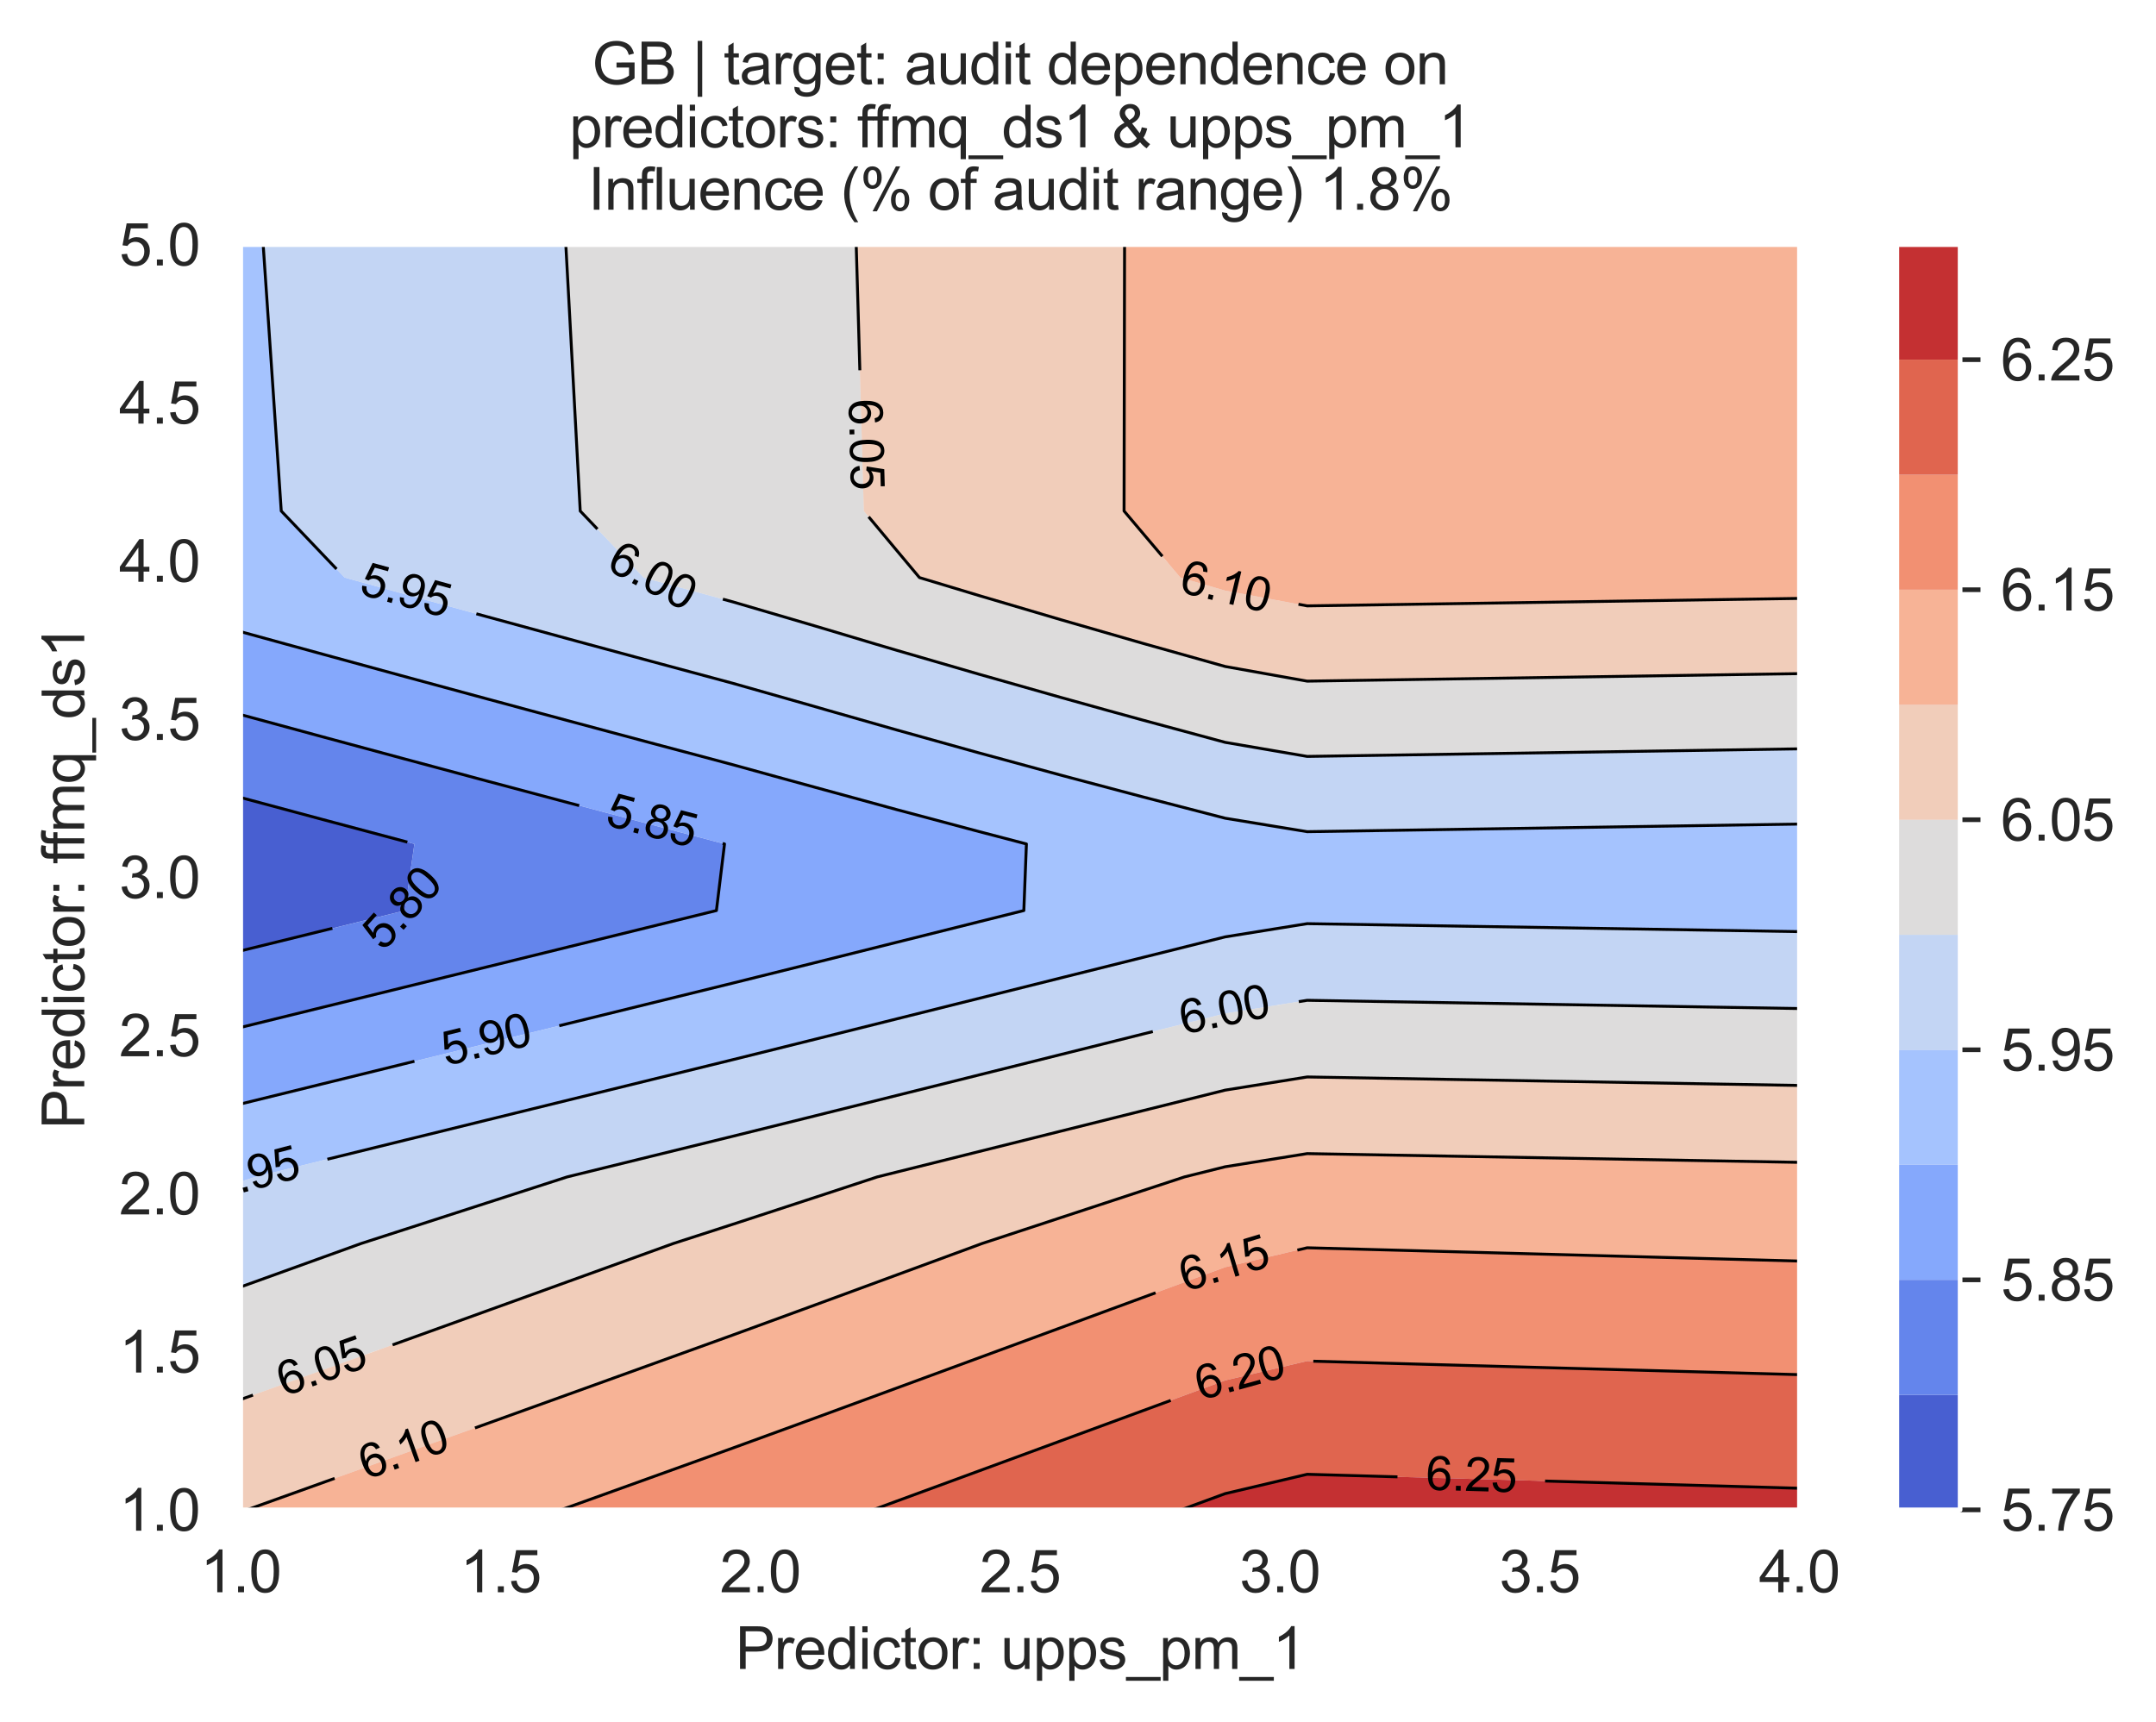 <?xml version="1.0" encoding="utf-8" standalone="no"?>
<!DOCTYPE svg PUBLIC "-//W3C//DTD SVG 1.1//EN"
  "http://www.w3.org/Graphics/SVG/1.1/DTD/svg11.dtd">
<svg xmlns:xlink="http://www.w3.org/1999/xlink" width="370.48pt" height="296.003pt" viewBox="0 0 370.48 296.003" xmlns="http://www.w3.org/2000/svg" version="1.1">
 <defs>
  <style type="text/css">*{stroke-linejoin: round; stroke-linecap: butt}</style>
 </defs>
 <g id="figure_1">
  <g id="patch_1">
   <path d="M 0 296.003 
L 370.48 296.003 
L 370.48 0 
L 0 0 
z
" style="fill: #ffffff"/>
  </g>
  <g id="axes_1">
   <g id="patch_2">
    <path d="M 41.367 259.483 
L 309.207 259.483 
L 309.207 42.043 
L 41.367 42.043 
z
" style="fill: #eaeaf2"/>
   </g>
   <g id="matplotlib.axis_1">
    <g id="xtick_1">
     <g id="line2d_1">
      <path d="M 41.367 259.483 
L 41.367 42.043 
" clip-path="url(#p12196faa43)" style="fill: none; stroke: #ffffff; stroke-width: 0.8; stroke-linecap: round"/>
     </g>
     <g id="text_1">
      <!-- 1.0 -->
      <g style="fill: #262626" transform="translate(34.417 273.641)scale(0.1 -0.1)">
       <defs>
        <path id="ArialMT-31" d="M 2384 0 
L 1822 0 
L 1822 3584 
Q 1619 3391 1289 3197 
Q 959 3003 697 2906 
L 697 3450 
Q 1169 3672 1522 3987 
Q 1875 4303 2022 4600 
L 2384 4600 
L 2384 0 
z
" transform="scale(0.016)"/>
        <path id="ArialMT-2e" d="M 581 0 
L 581 641 
L 1222 641 
L 1222 0 
L 581 0 
z
" transform="scale(0.016)"/>
        <path id="ArialMT-30" d="M 266 2259 
Q 266 3072 433 3567 
Q 600 4063 929 4331 
Q 1259 4600 1759 4600 
Q 2128 4600 2406 4451 
Q 2684 4303 2865 4023 
Q 3047 3744 3150 3342 
Q 3253 2941 3253 2259 
Q 3253 1453 3087 958 
Q 2922 463 2592 192 
Q 2263 -78 1759 -78 
Q 1097 -78 719 397 
Q 266 969 266 2259 
z
M 844 2259 
Q 844 1131 1108 757 
Q 1372 384 1759 384 
Q 2147 384 2411 759 
Q 2675 1134 2675 2259 
Q 2675 3391 2411 3762 
Q 2147 4134 1753 4134 
Q 1366 4134 1134 3806 
Q 844 3388 844 2259 
z
" transform="scale(0.016)"/>
       </defs>
       <use xlink:href="#ArialMT-31"/>
       <use xlink:href="#ArialMT-2e" x="55.615"/>
       <use xlink:href="#ArialMT-30" x="83.398"/>
      </g>
     </g>
    </g>
    <g id="xtick_2">
     <g id="line2d_2">
      <path d="M 86.007 259.483 
L 86.007 42.043 
" clip-path="url(#p12196faa43)" style="fill: none; stroke: #ffffff; stroke-width: 0.8; stroke-linecap: round"/>
     </g>
     <g id="text_2">
      <!-- 1.5 -->
      <g style="fill: #262626" transform="translate(79.057 273.641)scale(0.1 -0.1)">
       <defs>
        <path id="ArialMT-35" d="M 266 1200 
L 856 1250 
Q 922 819 1161 601 
Q 1400 384 1738 384 
Q 2144 384 2425 690 
Q 2706 997 2706 1503 
Q 2706 1984 2436 2262 
Q 2166 2541 1728 2541 
Q 1456 2541 1237 2417 
Q 1019 2294 894 2097 
L 366 2166 
L 809 4519 
L 3088 4519 
L 3088 3981 
L 1259 3981 
L 1013 2750 
Q 1425 3038 1878 3038 
Q 2478 3038 2890 2622 
Q 3303 2206 3303 1553 
Q 3303 931 2941 478 
Q 2500 -78 1738 -78 
Q 1113 -78 717 272 
Q 322 622 266 1200 
z
" transform="scale(0.016)"/>
       </defs>
       <use xlink:href="#ArialMT-31"/>
       <use xlink:href="#ArialMT-2e" x="55.615"/>
       <use xlink:href="#ArialMT-35" x="83.398"/>
      </g>
     </g>
    </g>
    <g id="xtick_3">
     <g id="line2d_3">
      <path d="M 130.647 259.483 
L 130.647 42.043 
" clip-path="url(#p12196faa43)" style="fill: none; stroke: #ffffff; stroke-width: 0.8; stroke-linecap: round"/>
     </g>
     <g id="text_3">
      <!-- 2.0 -->
      <g style="fill: #262626" transform="translate(123.697 273.641)scale(0.1 -0.1)">
       <defs>
        <path id="ArialMT-32" d="M 3222 541 
L 3222 0 
L 194 0 
Q 188 203 259 391 
Q 375 700 629 1000 
Q 884 1300 1366 1694 
Q 2113 2306 2375 2664 
Q 2638 3022 2638 3341 
Q 2638 3675 2398 3904 
Q 2159 4134 1775 4134 
Q 1369 4134 1125 3890 
Q 881 3647 878 3216 
L 300 3275 
Q 359 3922 746 4261 
Q 1134 4600 1788 4600 
Q 2447 4600 2831 4234 
Q 3216 3869 3216 3328 
Q 3216 3053 3103 2787 
Q 2991 2522 2730 2228 
Q 2469 1934 1863 1422 
Q 1356 997 1212 845 
Q 1069 694 975 541 
L 3222 541 
z
" transform="scale(0.016)"/>
       </defs>
       <use xlink:href="#ArialMT-32"/>
       <use xlink:href="#ArialMT-2e" x="55.615"/>
       <use xlink:href="#ArialMT-30" x="83.398"/>
      </g>
     </g>
    </g>
    <g id="xtick_4">
     <g id="line2d_4">
      <path d="M 175.287 259.483 
L 175.287 42.043 
" clip-path="url(#p12196faa43)" style="fill: none; stroke: #ffffff; stroke-width: 0.8; stroke-linecap: round"/>
     </g>
     <g id="text_4">
      <!-- 2.5 -->
      <g style="fill: #262626" transform="translate(168.337 273.641)scale(0.1 -0.1)">
       <use xlink:href="#ArialMT-32"/>
       <use xlink:href="#ArialMT-2e" x="55.615"/>
       <use xlink:href="#ArialMT-35" x="83.398"/>
      </g>
     </g>
    </g>
    <g id="xtick_5">
     <g id="line2d_5">
      <path d="M 219.927 259.483 
L 219.927 42.043 
" clip-path="url(#p12196faa43)" style="fill: none; stroke: #ffffff; stroke-width: 0.8; stroke-linecap: round"/>
     </g>
     <g id="text_5">
      <!-- 3.0 -->
      <g style="fill: #262626" transform="translate(212.977 273.641)scale(0.1 -0.1)">
       <defs>
        <path id="ArialMT-33" d="M 269 1209 
L 831 1284 
Q 928 806 1161 595 
Q 1394 384 1728 384 
Q 2125 384 2398 659 
Q 2672 934 2672 1341 
Q 2672 1728 2419 1979 
Q 2166 2231 1775 2231 
Q 1616 2231 1378 2169 
L 1441 2663 
Q 1497 2656 1531 2656 
Q 1891 2656 2178 2843 
Q 2466 3031 2466 3422 
Q 2466 3731 2256 3934 
Q 2047 4138 1716 4138 
Q 1388 4138 1169 3931 
Q 950 3725 888 3313 
L 325 3413 
Q 428 3978 793 4289 
Q 1159 4600 1703 4600 
Q 2078 4600 2393 4439 
Q 2709 4278 2876 4000 
Q 3044 3722 3044 3409 
Q 3044 3113 2884 2869 
Q 2725 2625 2413 2481 
Q 2819 2388 3044 2092 
Q 3269 1797 3269 1353 
Q 3269 753 2831 336 
Q 2394 -81 1725 -81 
Q 1122 -81 723 278 
Q 325 638 269 1209 
z
" transform="scale(0.016)"/>
       </defs>
       <use xlink:href="#ArialMT-33"/>
       <use xlink:href="#ArialMT-2e" x="55.615"/>
       <use xlink:href="#ArialMT-30" x="83.398"/>
      </g>
     </g>
    </g>
    <g id="xtick_6">
     <g id="line2d_6">
      <path d="M 264.567 259.483 
L 264.567 42.043 
" clip-path="url(#p12196faa43)" style="fill: none; stroke: #ffffff; stroke-width: 0.8; stroke-linecap: round"/>
     </g>
     <g id="text_6">
      <!-- 3.5 -->
      <g style="fill: #262626" transform="translate(257.617 273.641)scale(0.1 -0.1)">
       <use xlink:href="#ArialMT-33"/>
       <use xlink:href="#ArialMT-2e" x="55.615"/>
       <use xlink:href="#ArialMT-35" x="83.398"/>
      </g>
     </g>
    </g>
    <g id="xtick_7">
     <g id="line2d_7">
      <path d="M 309.207 259.483 
L 309.207 42.043 
" clip-path="url(#p12196faa43)" style="fill: none; stroke: #ffffff; stroke-width: 0.8; stroke-linecap: round"/>
     </g>
     <g id="text_7">
      <!-- 4.0 -->
      <g style="fill: #262626" transform="translate(302.257 273.641)scale(0.1 -0.1)">
       <defs>
        <path id="ArialMT-34" d="M 2069 0 
L 2069 1097 
L 81 1097 
L 81 1613 
L 2172 4581 
L 2631 4581 
L 2631 1613 
L 3250 1613 
L 3250 1097 
L 2631 1097 
L 2631 0 
L 2069 0 
z
M 2069 1613 
L 2069 3678 
L 634 1613 
L 2069 1613 
z
" transform="scale(0.016)"/>
       </defs>
       <use xlink:href="#ArialMT-34"/>
       <use xlink:href="#ArialMT-2e" x="55.615"/>
       <use xlink:href="#ArialMT-30" x="83.398"/>
      </g>
     </g>
    </g>
    <g id="text_8">
     <!-- Predictor: upps_pm_1 -->
     <g style="fill: #262626" transform="translate(126.375 286.816)scale(0.1 -0.1)">
      <defs>
       <path id="ArialMT-50" d="M 494 0 
L 494 4581 
L 2222 4581 
Q 2678 4581 2919 4538 
Q 3256 4481 3484 4323 
Q 3713 4166 3852 3881 
Q 3991 3597 3991 3256 
Q 3991 2672 3619 2267 
Q 3247 1863 2275 1863 
L 1100 1863 
L 1100 0 
L 494 0 
z
M 1100 2403 
L 2284 2403 
Q 2872 2403 3119 2622 
Q 3366 2841 3366 3238 
Q 3366 3525 3220 3729 
Q 3075 3934 2838 4000 
Q 2684 4041 2272 4041 
L 1100 4041 
L 1100 2403 
z
" transform="scale(0.016)"/>
       <path id="ArialMT-72" d="M 416 0 
L 416 3319 
L 922 3319 
L 922 2816 
Q 1116 3169 1280 3281 
Q 1444 3394 1641 3394 
Q 1925 3394 2219 3213 
L 2025 2691 
Q 1819 2813 1613 2813 
Q 1428 2813 1281 2702 
Q 1134 2591 1072 2394 
Q 978 2094 978 1738 
L 978 0 
L 416 0 
z
" transform="scale(0.016)"/>
       <path id="ArialMT-65" d="M 2694 1069 
L 3275 997 
Q 3138 488 2766 206 
Q 2394 -75 1816 -75 
Q 1088 -75 661 373 
Q 234 822 234 1631 
Q 234 2469 665 2931 
Q 1097 3394 1784 3394 
Q 2450 3394 2872 2941 
Q 3294 2488 3294 1666 
Q 3294 1616 3291 1516 
L 816 1516 
Q 847 969 1125 678 
Q 1403 388 1819 388 
Q 2128 388 2347 550 
Q 2566 713 2694 1069 
z
M 847 1978 
L 2700 1978 
Q 2663 2397 2488 2606 
Q 2219 2931 1791 2931 
Q 1403 2931 1139 2672 
Q 875 2413 847 1978 
z
" transform="scale(0.016)"/>
       <path id="ArialMT-64" d="M 2575 0 
L 2575 419 
Q 2259 -75 1647 -75 
Q 1250 -75 917 144 
Q 584 363 401 755 
Q 219 1147 219 1656 
Q 219 2153 384 2558 
Q 550 2963 881 3178 
Q 1213 3394 1622 3394 
Q 1922 3394 2156 3267 
Q 2391 3141 2538 2938 
L 2538 4581 
L 3097 4581 
L 3097 0 
L 2575 0 
z
M 797 1656 
Q 797 1019 1065 703 
Q 1334 388 1700 388 
Q 2069 388 2326 689 
Q 2584 991 2584 1609 
Q 2584 2291 2321 2609 
Q 2059 2928 1675 2928 
Q 1300 2928 1048 2622 
Q 797 2316 797 1656 
z
" transform="scale(0.016)"/>
       <path id="ArialMT-69" d="M 425 3934 
L 425 4581 
L 988 4581 
L 988 3934 
L 425 3934 
z
M 425 0 
L 425 3319 
L 988 3319 
L 988 0 
L 425 0 
z
" transform="scale(0.016)"/>
       <path id="ArialMT-63" d="M 2588 1216 
L 3141 1144 
Q 3050 572 2676 248 
Q 2303 -75 1759 -75 
Q 1078 -75 664 370 
Q 250 816 250 1647 
Q 250 2184 428 2587 
Q 606 2991 970 3192 
Q 1334 3394 1763 3394 
Q 2303 3394 2647 3120 
Q 2991 2847 3088 2344 
L 2541 2259 
Q 2463 2594 2264 2762 
Q 2066 2931 1784 2931 
Q 1359 2931 1093 2626 
Q 828 2322 828 1663 
Q 828 994 1084 691 
Q 1341 388 1753 388 
Q 2084 388 2306 591 
Q 2528 794 2588 1216 
z
" transform="scale(0.016)"/>
       <path id="ArialMT-74" d="M 1650 503 
L 1731 6 
Q 1494 -44 1306 -44 
Q 1000 -44 831 53 
Q 663 150 594 308 
Q 525 466 525 972 
L 525 2881 
L 113 2881 
L 113 3319 
L 525 3319 
L 525 4141 
L 1084 4478 
L 1084 3319 
L 1650 3319 
L 1650 2881 
L 1084 2881 
L 1084 941 
Q 1084 700 1114 631 
Q 1144 563 1211 522 
Q 1278 481 1403 481 
Q 1497 481 1650 503 
z
" transform="scale(0.016)"/>
       <path id="ArialMT-6f" d="M 213 1659 
Q 213 2581 725 3025 
Q 1153 3394 1769 3394 
Q 2453 3394 2887 2945 
Q 3322 2497 3322 1706 
Q 3322 1066 3130 698 
Q 2938 331 2570 128 
Q 2203 -75 1769 -75 
Q 1072 -75 642 372 
Q 213 819 213 1659 
z
M 791 1659 
Q 791 1022 1069 705 
Q 1347 388 1769 388 
Q 2188 388 2466 706 
Q 2744 1025 2744 1678 
Q 2744 2294 2464 2611 
Q 2184 2928 1769 2928 
Q 1347 2928 1069 2612 
Q 791 2297 791 1659 
z
" transform="scale(0.016)"/>
       <path id="ArialMT-3a" d="M 578 2678 
L 578 3319 
L 1219 3319 
L 1219 2678 
L 578 2678 
z
M 578 0 
L 578 641 
L 1219 641 
L 1219 0 
L 578 0 
z
" transform="scale(0.016)"/>
       <path id="ArialMT-20" transform="scale(0.016)"/>
       <path id="ArialMT-75" d="M 2597 0 
L 2597 488 
Q 2209 -75 1544 -75 
Q 1250 -75 995 37 
Q 741 150 617 320 
Q 494 491 444 738 
Q 409 903 409 1263 
L 409 3319 
L 972 3319 
L 972 1478 
Q 972 1038 1006 884 
Q 1059 663 1231 536 
Q 1403 409 1656 409 
Q 1909 409 2131 539 
Q 2353 669 2445 892 
Q 2538 1116 2538 1541 
L 2538 3319 
L 3100 3319 
L 3100 0 
L 2597 0 
z
" transform="scale(0.016)"/>
       <path id="ArialMT-70" d="M 422 -1272 
L 422 3319 
L 934 3319 
L 934 2888 
Q 1116 3141 1344 3267 
Q 1572 3394 1897 3394 
Q 2322 3394 2647 3175 
Q 2972 2956 3137 2557 
Q 3303 2159 3303 1684 
Q 3303 1175 3120 767 
Q 2938 359 2589 142 
Q 2241 -75 1856 -75 
Q 1575 -75 1351 44 
Q 1128 163 984 344 
L 984 -1272 
L 422 -1272 
z
M 931 1641 
Q 931 1000 1190 694 
Q 1450 388 1819 388 
Q 2194 388 2461 705 
Q 2728 1022 2728 1688 
Q 2728 2322 2467 2637 
Q 2206 2953 1844 2953 
Q 1484 2953 1207 2617 
Q 931 2281 931 1641 
z
" transform="scale(0.016)"/>
       <path id="ArialMT-73" d="M 197 991 
L 753 1078 
Q 800 744 1014 566 
Q 1228 388 1613 388 
Q 2000 388 2187 545 
Q 2375 703 2375 916 
Q 2375 1106 2209 1216 
Q 2094 1291 1634 1406 
Q 1016 1563 777 1677 
Q 538 1791 414 1992 
Q 291 2194 291 2438 
Q 291 2659 392 2848 
Q 494 3038 669 3163 
Q 800 3259 1026 3326 
Q 1253 3394 1513 3394 
Q 1903 3394 2198 3281 
Q 2494 3169 2634 2976 
Q 2775 2784 2828 2463 
L 2278 2388 
Q 2241 2644 2061 2787 
Q 1881 2931 1553 2931 
Q 1166 2931 1000 2803 
Q 834 2675 834 2503 
Q 834 2394 903 2306 
Q 972 2216 1119 2156 
Q 1203 2125 1616 2013 
Q 2213 1853 2448 1751 
Q 2684 1650 2818 1456 
Q 2953 1263 2953 975 
Q 2953 694 2789 445 
Q 2625 197 2315 61 
Q 2006 -75 1616 -75 
Q 969 -75 630 194 
Q 291 463 197 991 
z
" transform="scale(0.016)"/>
       <path id="ArialMT-5f" d="M -97 -1272 
L -97 -866 
L 3631 -866 
L 3631 -1272 
L -97 -1272 
z
" transform="scale(0.016)"/>
       <path id="ArialMT-6d" d="M 422 0 
L 422 3319 
L 925 3319 
L 925 2853 
Q 1081 3097 1340 3245 
Q 1600 3394 1931 3394 
Q 2300 3394 2536 3241 
Q 2772 3088 2869 2813 
Q 3263 3394 3894 3394 
Q 4388 3394 4653 3120 
Q 4919 2847 4919 2278 
L 4919 0 
L 4359 0 
L 4359 2091 
Q 4359 2428 4304 2576 
Q 4250 2725 4106 2815 
Q 3963 2906 3769 2906 
Q 3419 2906 3187 2673 
Q 2956 2441 2956 1928 
L 2956 0 
L 2394 0 
L 2394 2156 
Q 2394 2531 2256 2718 
Q 2119 2906 1806 2906 
Q 1569 2906 1367 2781 
Q 1166 2656 1075 2415 
Q 984 2175 984 1722 
L 984 0 
L 422 0 
z
" transform="scale(0.016)"/>
      </defs>
      <use xlink:href="#ArialMT-50"/>
      <use xlink:href="#ArialMT-72" x="66.699"/>
      <use xlink:href="#ArialMT-65" x="100"/>
      <use xlink:href="#ArialMT-64" x="155.615"/>
      <use xlink:href="#ArialMT-69" x="211.23"/>
      <use xlink:href="#ArialMT-63" x="233.447"/>
      <use xlink:href="#ArialMT-74" x="283.447"/>
      <use xlink:href="#ArialMT-6f" x="311.23"/>
      <use xlink:href="#ArialMT-72" x="366.846"/>
      <use xlink:href="#ArialMT-3a" x="400.146"/>
      <use xlink:href="#ArialMT-20" x="427.93"/>
      <use xlink:href="#ArialMT-75" x="455.713"/>
      <use xlink:href="#ArialMT-70" x="511.328"/>
      <use xlink:href="#ArialMT-70" x="566.943"/>
      <use xlink:href="#ArialMT-73" x="622.559"/>
      <use xlink:href="#ArialMT-5f" x="672.559"/>
      <use xlink:href="#ArialMT-70" x="728.174"/>
      <use xlink:href="#ArialMT-6d" x="783.789"/>
      <use xlink:href="#ArialMT-5f" x="867.09"/>
      <use xlink:href="#ArialMT-31" x="922.705"/>
     </g>
    </g>
   </g>
   <g id="matplotlib.axis_2">
    <g id="ytick_1">
     <g id="line2d_8">
      <path d="M 41.367 259.483 
L 309.207 259.483 
" clip-path="url(#p12196faa43)" style="fill: none; stroke: #ffffff; stroke-width: 0.8; stroke-linecap: round"/>
     </g>
     <g id="text_9">
      <!-- 1.0 -->
      <g style="fill: #262626" transform="translate(20.467 263.062)scale(0.1 -0.1)">
       <use xlink:href="#ArialMT-31"/>
       <use xlink:href="#ArialMT-2e" x="55.615"/>
       <use xlink:href="#ArialMT-30" x="83.398"/>
      </g>
     </g>
    </g>
    <g id="ytick_2">
     <g id="line2d_9">
      <path d="M 41.367 232.303 
L 309.207 232.303 
" clip-path="url(#p12196faa43)" style="fill: none; stroke: #ffffff; stroke-width: 0.8; stroke-linecap: round"/>
     </g>
     <g id="text_10">
      <!-- 1.5 -->
      <g style="fill: #262626" transform="translate(20.467 235.882)scale(0.1 -0.1)">
       <use xlink:href="#ArialMT-31"/>
       <use xlink:href="#ArialMT-2e" x="55.615"/>
       <use xlink:href="#ArialMT-35" x="83.398"/>
      </g>
     </g>
    </g>
    <g id="ytick_3">
     <g id="line2d_10">
      <path d="M 41.367 205.123 
L 309.207 205.123 
" clip-path="url(#p12196faa43)" style="fill: none; stroke: #ffffff; stroke-width: 0.8; stroke-linecap: round"/>
     </g>
     <g id="text_11">
      <!-- 2.0 -->
      <g style="fill: #262626" transform="translate(20.467 208.702)scale(0.1 -0.1)">
       <use xlink:href="#ArialMT-32"/>
       <use xlink:href="#ArialMT-2e" x="55.615"/>
       <use xlink:href="#ArialMT-30" x="83.398"/>
      </g>
     </g>
    </g>
    <g id="ytick_4">
     <g id="line2d_11">
      <path d="M 41.367 177.943 
L 309.207 177.943 
" clip-path="url(#p12196faa43)" style="fill: none; stroke: #ffffff; stroke-width: 0.8; stroke-linecap: round"/>
     </g>
     <g id="text_12">
      <!-- 2.5 -->
      <g style="fill: #262626" transform="translate(20.467 181.522)scale(0.1 -0.1)">
       <use xlink:href="#ArialMT-32"/>
       <use xlink:href="#ArialMT-2e" x="55.615"/>
       <use xlink:href="#ArialMT-35" x="83.398"/>
      </g>
     </g>
    </g>
    <g id="ytick_5">
     <g id="line2d_12">
      <path d="M 41.367 150.763 
L 309.207 150.763 
" clip-path="url(#p12196faa43)" style="fill: none; stroke: #ffffff; stroke-width: 0.8; stroke-linecap: round"/>
     </g>
     <g id="text_13">
      <!-- 3.0 -->
      <g style="fill: #262626" transform="translate(20.467 154.342)scale(0.1 -0.1)">
       <use xlink:href="#ArialMT-33"/>
       <use xlink:href="#ArialMT-2e" x="55.615"/>
       <use xlink:href="#ArialMT-30" x="83.398"/>
      </g>
     </g>
    </g>
    <g id="ytick_6">
     <g id="line2d_13">
      <path d="M 41.367 123.583 
L 309.207 123.583 
" clip-path="url(#p12196faa43)" style="fill: none; stroke: #ffffff; stroke-width: 0.8; stroke-linecap: round"/>
     </g>
     <g id="text_14">
      <!-- 3.5 -->
      <g style="fill: #262626" transform="translate(20.467 127.162)scale(0.1 -0.1)">
       <use xlink:href="#ArialMT-33"/>
       <use xlink:href="#ArialMT-2e" x="55.615"/>
       <use xlink:href="#ArialMT-35" x="83.398"/>
      </g>
     </g>
    </g>
    <g id="ytick_7">
     <g id="line2d_14">
      <path d="M 41.367 96.403 
L 309.207 96.403 
" clip-path="url(#p12196faa43)" style="fill: none; stroke: #ffffff; stroke-width: 0.8; stroke-linecap: round"/>
     </g>
     <g id="text_15">
      <!-- 4.0 -->
      <g style="fill: #262626" transform="translate(20.467 99.982)scale(0.1 -0.1)">
       <use xlink:href="#ArialMT-34"/>
       <use xlink:href="#ArialMT-2e" x="55.615"/>
       <use xlink:href="#ArialMT-30" x="83.398"/>
      </g>
     </g>
    </g>
    <g id="ytick_8">
     <g id="line2d_15">
      <path d="M 41.367 69.223 
L 309.207 69.223 
" clip-path="url(#p12196faa43)" style="fill: none; stroke: #ffffff; stroke-width: 0.8; stroke-linecap: round"/>
     </g>
     <g id="text_16">
      <!-- 4.5 -->
      <g style="fill: #262626" transform="translate(20.467 72.802)scale(0.1 -0.1)">
       <use xlink:href="#ArialMT-34"/>
       <use xlink:href="#ArialMT-2e" x="55.615"/>
       <use xlink:href="#ArialMT-35" x="83.398"/>
      </g>
     </g>
    </g>
    <g id="ytick_9">
     <g id="line2d_16">
      <path d="M 41.367 42.043 
L 309.207 42.043 
" clip-path="url(#p12196faa43)" style="fill: none; stroke: #ffffff; stroke-width: 0.8; stroke-linecap: round"/>
     </g>
     <g id="text_17">
      <!-- 5.0 -->
      <g style="fill: #262626" transform="translate(20.467 45.622)scale(0.1 -0.1)">
       <use xlink:href="#ArialMT-35"/>
       <use xlink:href="#ArialMT-2e" x="55.615"/>
       <use xlink:href="#ArialMT-30" x="83.398"/>
      </g>
     </g>
    </g>
    <g id="text_18">
     <!-- Predictor: ffmq_ds1 -->
     <g style="fill: #262626" transform="translate(14.48 194.025)rotate(-90)scale(0.1 -0.1)">
      <defs>
       <path id="ArialMT-66" d="M 556 0 
L 556 2881 
L 59 2881 
L 59 3319 
L 556 3319 
L 556 3672 
Q 556 4006 616 4169 
Q 697 4388 901 4523 
Q 1106 4659 1475 4659 
Q 1713 4659 2000 4603 
L 1916 4113 
Q 1741 4144 1584 4144 
Q 1328 4144 1222 4034 
Q 1116 3925 1116 3625 
L 1116 3319 
L 1763 3319 
L 1763 2881 
L 1116 2881 
L 1116 0 
L 556 0 
z
" transform="scale(0.016)"/>
       <path id="ArialMT-71" d="M 2538 -1272 
L 2538 353 
Q 2406 169 2170 47 
Q 1934 -75 1669 -75 
Q 1078 -75 651 397 
Q 225 869 225 1691 
Q 225 2191 398 2587 
Q 572 2984 901 3189 
Q 1231 3394 1625 3394 
Q 2241 3394 2594 2875 
L 2594 3319 
L 3100 3319 
L 3100 -1272 
L 2538 -1272 
z
M 803 1669 
Q 803 1028 1072 708 
Q 1341 388 1716 388 
Q 2075 388 2334 692 
Q 2594 997 2594 1619 
Q 2594 2281 2320 2615 
Q 2047 2950 1678 2950 
Q 1313 2950 1058 2639 
Q 803 2328 803 1669 
z
" transform="scale(0.016)"/>
      </defs>
      <use xlink:href="#ArialMT-50"/>
      <use xlink:href="#ArialMT-72" x="66.699"/>
      <use xlink:href="#ArialMT-65" x="100"/>
      <use xlink:href="#ArialMT-64" x="155.615"/>
      <use xlink:href="#ArialMT-69" x="211.23"/>
      <use xlink:href="#ArialMT-63" x="233.447"/>
      <use xlink:href="#ArialMT-74" x="283.447"/>
      <use xlink:href="#ArialMT-6f" x="311.23"/>
      <use xlink:href="#ArialMT-72" x="366.846"/>
      <use xlink:href="#ArialMT-3a" x="400.146"/>
      <use xlink:href="#ArialMT-20" x="427.93"/>
      <use xlink:href="#ArialMT-66" x="455.713"/>
      <use xlink:href="#ArialMT-66" x="481.746"/>
      <use xlink:href="#ArialMT-6d" x="509.529"/>
      <use xlink:href="#ArialMT-71" x="592.83"/>
      <use xlink:href="#ArialMT-5f" x="648.445"/>
      <use xlink:href="#ArialMT-64" x="704.061"/>
      <use xlink:href="#ArialMT-73" x="759.676"/>
      <use xlink:href="#ArialMT-31" x="809.676"/>
     </g>
    </g>
   </g>
   <g id="PathCollection_1">
    <path d="M 55.464 159.949 
L 69.561 156.485 
L 69.562 156.485 
L 71.21 145.041 
L 69.561 144.603 
L 55.464 140.843 
L 41.367 137.06 
L 41.367 145.041 
L 41.367 156.485 
L 41.367 163.412 
z
" clip-path="url(#p12196faa43)" style="fill: #485fd1"/>
   </g>
   <g id="PathCollection_2">
    <path d="M 55.464 173.105 
L 69.561 169.642 
L 76.532 167.929 
L 83.658 166.179 
L 97.755 162.715 
L 111.851 159.251 
L 123.107 156.485 
L 124.5 145.041 
L 111.851 141.71 
L 97.755 137.976 
L 83.658 134.219 
L 81.333 133.597 
L 69.561 130.439 
L 55.464 126.636 
L 41.367 122.81 
L 41.367 133.597 
L 41.367 137.06 
L 55.464 140.843 
L 69.561 144.603 
L 71.21 145.041 
L 69.562 156.485 
L 69.561 156.485 
L 55.464 159.949 
L 41.367 163.412 
L 41.367 167.929 
L 41.367 176.567 
z
" clip-path="url(#p12196faa43)" style="fill: #6485ec"/>
   </g>
   <g id="PathCollection_3">
    <path d="M 55.464 186.261 
L 69.561 182.799 
L 83.506 179.374 
L 83.658 179.336 
L 97.755 175.874 
L 111.851 172.41 
L 125.948 168.947 
L 130.045 167.929 
L 140.045 165.446 
L 154.142 161.927 
L 168.239 158.407 
L 175.933 156.485 
L 176.375 145.041 
L 168.239 142.913 
L 154.142 139.153 
L 140.045 135.299 
L 133.814 133.597 
L 125.948 131.428 
L 111.851 127.674 
L 97.755 123.898 
L 91.27 122.153 
L 83.658 120.098 
L 69.561 116.275 
L 55.464 112.429 
L 49.187 110.708 
L 41.367 108.559 
L 41.367 110.708 
L 41.367 122.153 
L 41.367 122.81 
L 55.464 126.636 
L 69.561 130.439 
L 81.333 133.597 
L 83.658 134.219 
L 97.755 137.976 
L 111.851 141.71 
L 124.5 145.041 
L 123.107 156.485 
L 111.851 159.251 
L 97.755 162.715 
L 83.658 166.179 
L 76.532 167.929 
L 69.561 169.642 
L 55.464 173.105 
L 41.367 176.567 
L 41.367 179.374 
L 41.367 189.722 
z
" clip-path="url(#p12196faa43)" style="fill: #85a8fc"/>
   </g>
   <g id="PathCollection_4">
    <path d="M 43.873 202.262 
L 55.464 199.417 
L 69.561 195.955 
L 83.658 192.494 
L 90.482 190.818 
L 97.755 189.032 
L 111.851 185.569 
L 125.948 182.107 
L 136.959 179.374 
L 140.045 178.608 
L 154.142 175.09 
L 168.239 171.571 
L 182.336 168.052 
L 182.826 167.929 
L 196.432 164.532 
L 210.529 161.011 
L 224.626 158.739 
L 238.723 158.967 
L 252.82 159.195 
L 266.917 159.423 
L 281.014 159.652 
L 295.11 159.881 
L 309.207 160.111 
L 309.207 156.485 
L 309.207 145.041 
L 309.207 141.621 
L 295.11 141.839 
L 281.014 142.057 
L 266.917 142.276 
L 252.82 142.494 
L 238.723 142.713 
L 224.626 142.931 
L 210.529 140.617 
L 196.432 136.966 
L 183.72 133.597 
L 182.336 133.225 
L 168.239 129.393 
L 154.142 125.465 
L 142.523 122.153 
L 140.045 121.437 
L 125.948 117.435 
L 111.851 113.639 
L 101.028 110.708 
L 97.755 109.82 
L 83.658 105.977 
L 69.561 102.111 
L 59.234 99.264 
L 55.464 95.308 
L 48.329 87.82 
L 47.559 76.376 
L 46.784 64.932 
L 46.005 53.487 
L 45.221 42.043 
L 41.367 42.043 
L 41.367 53.487 
L 41.367 64.932 
L 41.367 76.376 
L 41.367 87.82 
L 41.367 99.264 
L 41.367 108.559 
L 49.187 110.708 
L 55.464 112.429 
L 69.561 116.275 
L 83.658 120.098 
L 91.27 122.153 
L 97.755 123.898 
L 111.851 127.674 
L 125.948 131.428 
L 133.814 133.597 
L 140.045 135.299 
L 154.142 139.153 
L 168.239 142.913 
L 176.375 145.041 
L 175.933 156.485 
L 168.239 158.407 
L 154.142 161.927 
L 140.045 165.446 
L 130.045 167.929 
L 125.948 168.947 
L 111.851 172.41 
L 97.755 175.874 
L 83.658 179.336 
L 83.506 179.374 
L 69.561 182.799 
L 55.464 186.261 
L 41.367 189.722 
L 41.367 190.818 
L 41.367 202.262 
L 41.367 203.072 
z
" clip-path="url(#p12196faa43)" style="fill: #a5c3fe"/>
   </g>
   <g id="PathCollection_5">
    <path d="M 55.464 216.085 
L 62.056 213.706 
L 69.561 211.283 
L 83.658 206.727 
L 97.461 202.262 
L 97.755 202.19 
L 111.851 198.728 
L 125.948 195.266 
L 140.045 191.769 
L 143.858 190.818 
L 154.142 188.253 
L 168.239 184.736 
L 182.336 181.218 
L 189.725 179.374 
L 196.432 177.699 
L 210.529 174.18 
L 224.626 171.911 
L 238.723 172.147 
L 252.82 172.382 
L 266.917 172.618 
L 281.014 172.854 
L 295.11 173.091 
L 309.207 173.327 
L 309.207 167.929 
L 309.207 160.111 
L 295.11 159.881 
L 281.014 159.652 
L 266.917 159.423 
L 252.82 159.195 
L 238.723 158.967 
L 224.626 158.739 
L 210.529 161.011 
L 196.432 164.532 
L 182.826 167.929 
L 182.336 168.052 
L 168.239 171.571 
L 154.142 175.09 
L 140.045 178.608 
L 136.959 179.374 
L 125.948 182.107 
L 111.851 185.569 
L 97.755 189.032 
L 90.482 190.818 
L 83.658 192.494 
L 69.561 195.955 
L 55.464 199.417 
L 43.873 202.262 
L 41.367 203.072 
L 41.367 213.706 
L 41.367 221.166 
z
" clip-path="url(#p12196faa43)" style="fill: #c3d5f4"/>
    <path d="M 196.432 136.966 
L 210.529 140.617 
L 224.626 142.931 
L 238.723 142.713 
L 252.82 142.494 
L 266.917 142.276 
L 281.014 142.057 
L 295.11 141.839 
L 309.207 141.621 
L 309.207 133.597 
L 309.207 128.694 
L 295.11 128.911 
L 281.014 129.128 
L 266.917 129.345 
L 252.82 129.562 
L 238.723 129.779 
L 224.626 129.996 
L 210.529 127.579 
L 196.432 123.771 
L 190.544 122.153 
L 182.336 119.87 
L 168.239 115.873 
L 154.142 111.776 
L 150.525 110.708 
L 140.045 107.576 
L 125.948 103.442 
L 111.851 99.603 
L 110.61 99.264 
L 99.705 87.82 
L 99.091 76.376 
L 98.473 64.932 
L 97.852 53.487 
L 97.755 51.702 
L 97.227 42.043 
L 83.658 42.043 
L 69.561 42.043 
L 55.464 42.043 
L 45.221 42.043 
L 46.005 53.487 
L 46.784 64.932 
L 47.559 76.376 
L 48.329 87.82 
L 55.464 95.308 
L 59.234 99.264 
L 69.561 102.111 
L 83.658 105.977 
L 97.755 109.82 
L 101.028 110.708 
L 111.851 113.639 
L 125.948 117.435 
L 140.045 121.437 
L 142.523 122.153 
L 154.142 125.465 
L 168.239 129.393 
L 182.336 133.225 
L 183.72 133.597 
z
" clip-path="url(#p12196faa43)" style="fill: #c3d5f4"/>
   </g>
   <g id="PathCollection_6">
    <path d="M 52.264 236.595 
L 55.464 235.444 
L 69.561 230.369 
L 83.658 225.286 
L 84.035 225.15 
L 97.755 220.197 
L 111.851 215.102 
L 115.708 213.706 
L 125.948 210.393 
L 140.045 205.782 
L 150.746 202.262 
L 154.142 201.415 
L 168.239 197.9 
L 182.336 194.384 
L 196.432 190.867 
L 196.629 190.818 
L 210.529 187.349 
L 224.626 185.084 
L 238.723 185.327 
L 252.82 185.57 
L 266.917 185.813 
L 281.014 186.056 
L 295.11 186.3 
L 309.207 186.544 
L 309.207 179.374 
L 309.207 173.327 
L 295.11 173.091 
L 281.014 172.854 
L 266.917 172.618 
L 252.82 172.382 
L 238.723 172.147 
L 224.626 171.911 
L 210.529 174.18 
L 196.432 177.699 
L 189.725 179.374 
L 182.336 181.218 
L 168.239 184.736 
L 154.142 188.253 
L 143.858 190.818 
L 140.045 191.769 
L 125.948 195.266 
L 111.851 198.728 
L 97.755 202.19 
L 97.461 202.262 
L 83.658 206.727 
L 69.561 211.283 
L 62.056 213.706 
L 55.464 216.085 
L 41.367 221.166 
L 41.367 225.15 
L 41.367 236.595 
L 41.367 240.512 
z
" clip-path="url(#p12196faa43)" style="fill: #dddcdc"/>
    <path d="M 196.432 123.771 
L 210.529 127.579 
L 224.626 129.996 
L 238.723 129.779 
L 252.82 129.562 
L 266.917 129.345 
L 281.014 129.128 
L 295.11 128.911 
L 309.207 128.694 
L 309.207 122.153 
L 309.207 115.768 
L 295.11 115.983 
L 281.014 116.198 
L 266.917 116.414 
L 252.82 116.629 
L 238.723 116.845 
L 224.626 117.06 
L 210.529 114.541 
L 196.899 110.708 
L 196.432 110.576 
L 182.336 106.514 
L 168.239 102.353 
L 157.997 99.264 
L 154.142 94.658 
L 148.434 87.82 
L 148.115 76.376 
L 147.791 64.932 
L 147.462 53.487 
L 147.127 42.043 
L 140.045 42.043 
L 125.948 42.043 
L 111.851 42.043 
L 97.755 42.043 
L 97.227 42.043 
L 97.755 51.702 
L 97.852 53.487 
L 98.473 64.932 
L 99.091 76.376 
L 99.705 87.82 
L 110.61 99.264 
L 111.851 99.603 
L 125.948 103.442 
L 140.045 107.576 
L 150.525 110.708 
L 154.142 111.776 
L 168.239 115.873 
L 182.336 119.87 
L 190.544 122.153 
z
" clip-path="url(#p12196faa43)" style="fill: #dddcdc"/>
   </g>
   <g id="PathCollection_7">
    <path d="M 55.464 254.803 
L 69.561 249.741 
L 74.295 248.039 
L 83.658 244.672 
L 97.755 239.596 
L 106.081 236.595 
L 111.851 234.513 
L 125.948 229.424 
L 137.638 225.15 
L 140.045 224.27 
L 154.142 219.085 
L 168.239 213.898 
L 168.759 213.706 
L 182.336 209.24 
L 196.432 204.601 
L 203.538 202.262 
L 210.529 200.518 
L 224.626 198.257 
L 238.723 198.507 
L 252.82 198.757 
L 266.917 199.007 
L 281.014 199.258 
L 295.11 199.509 
L 309.207 199.761 
L 309.207 190.818 
L 309.207 186.544 
L 295.11 186.3 
L 281.014 186.056 
L 266.917 185.813 
L 252.82 185.57 
L 238.723 185.327 
L 224.626 185.084 
L 210.529 187.349 
L 196.629 190.818 
L 196.432 190.867 
L 182.336 194.384 
L 168.239 197.9 
L 154.142 201.415 
L 150.746 202.262 
L 140.045 205.782 
L 125.948 210.393 
L 115.708 213.706 
L 111.851 215.102 
L 97.755 220.197 
L 84.035 225.15 
L 83.658 225.286 
L 69.561 230.369 
L 55.464 235.444 
L 52.264 236.595 
L 41.367 240.512 
L 41.367 248.039 
L 41.367 259.483 
L 42.413 259.483 
z
" clip-path="url(#p12196faa43)" style="fill: #f1cdba"/>
    <path d="M 210.529 114.541 
L 224.626 117.06 
L 238.723 116.845 
L 252.82 116.629 
L 266.917 116.414 
L 281.014 116.198 
L 295.11 115.983 
L 309.207 115.768 
L 309.207 110.708 
L 309.207 102.841 
L 295.11 103.055 
L 281.014 103.269 
L 266.917 103.483 
L 252.82 103.697 
L 238.723 103.911 
L 224.626 104.125 
L 210.529 101.502 
L 202.833 99.264 
L 196.432 91.702 
L 193.155 87.82 
L 193.176 76.376 
L 193.198 64.932 
L 193.22 53.487 
L 193.243 42.043 
L 182.336 42.043 
L 168.239 42.043 
L 154.142 42.043 
L 147.127 42.043 
L 147.462 53.487 
L 147.791 64.932 
L 148.115 76.376 
L 148.434 87.82 
L 154.142 94.658 
L 157.997 99.264 
L 168.239 102.353 
L 182.336 106.514 
L 196.432 110.576 
L 196.899 110.708 
z
" clip-path="url(#p12196faa43)" style="fill: #f1cdba"/>
   </g>
   <g id="PathCollection_8">
    <path d="M 55.464 259.483 
L 69.561 259.483 
L 83.658 259.483 
L 96.394 259.483 
L 97.755 258.994 
L 111.851 253.925 
L 125.948 248.848 
L 128.166 248.039 
L 140.045 243.703 
L 154.142 238.523 
L 159.388 236.595 
L 168.239 233.34 
L 182.336 228.155 
L 190.501 225.15 
L 196.432 222.967 
L 210.529 217.777 
L 224.626 214.441 
L 238.723 214.821 
L 252.82 215.201 
L 266.917 215.581 
L 281.014 215.962 
L 295.11 216.343 
L 309.207 216.724 
L 309.207 213.706 
L 309.207 202.262 
L 309.207 199.761 
L 295.11 199.509 
L 281.014 199.258 
L 266.917 199.007 
L 252.82 198.757 
L 238.723 198.507 
L 224.626 198.257 
L 210.529 200.518 
L 203.538 202.262 
L 196.432 204.601 
L 182.336 209.24 
L 168.759 213.706 
L 168.239 213.898 
L 154.142 219.085 
L 140.045 224.27 
L 137.638 225.15 
L 125.948 229.424 
L 111.851 234.513 
L 106.081 236.595 
L 97.755 239.596 
L 83.658 244.672 
L 74.295 248.039 
L 69.561 249.741 
L 55.464 254.803 
L 42.413 259.483 
z
" clip-path="url(#p12196faa43)" style="fill: #f7b396"/>
    <path d="M 210.529 101.502 
L 224.626 104.125 
L 238.723 103.911 
L 252.82 103.697 
L 266.917 103.483 
L 281.014 103.269 
L 295.11 103.055 
L 309.207 102.841 
L 309.207 99.264 
L 309.207 87.82 
L 309.207 76.376 
L 309.207 64.932 
L 309.207 53.487 
L 309.207 42.043 
L 295.11 42.043 
L 281.014 42.043 
L 266.917 42.043 
L 252.82 42.043 
L 238.723 42.043 
L 224.626 42.043 
L 210.529 42.043 
L 196.432 42.043 
L 193.243 42.043 
L 193.22 53.487 
L 193.198 64.932 
L 193.176 76.376 
L 193.155 87.82 
L 196.432 91.702 
L 202.833 99.264 
z
" clip-path="url(#p12196faa43)" style="fill: #f7b396"/>
   </g>
   <g id="PathCollection_9">
    <path d="M 97.755 259.483 
L 111.851 259.483 
L 125.948 259.483 
L 140.045 259.483 
L 149.994 259.483 
L 154.142 257.96 
L 168.239 252.783 
L 181.149 248.039 
L 182.336 247.603 
L 196.432 242.42 
L 210.529 237.234 
L 213.238 236.595 
L 224.626 233.905 
L 238.723 234.295 
L 252.82 234.684 
L 266.917 235.074 
L 281.014 235.464 
L 295.11 235.855 
L 309.207 236.246 
L 309.207 225.15 
L 309.207 216.724 
L 295.11 216.343 
L 281.014 215.962 
L 266.917 215.581 
L 252.82 215.201 
L 238.723 214.821 
L 224.626 214.441 
L 210.529 217.777 
L 196.432 222.967 
L 190.501 225.15 
L 182.336 228.155 
L 168.239 233.34 
L 159.388 236.595 
L 154.142 238.523 
L 140.045 243.703 
L 128.166 248.039 
L 125.948 248.848 
L 111.851 253.925 
L 97.755 258.994 
L 96.394 259.483 
z
" clip-path="url(#p12196faa43)" style="fill: #f29072"/>
   </g>
   <g id="PathCollection_10">
    <path d="M 154.142 259.483 
L 168.239 259.483 
L 182.336 259.483 
L 196.432 259.483 
L 202.934 259.483 
L 210.529 256.692 
L 224.626 253.369 
L 238.723 253.768 
L 252.82 254.167 
L 266.917 254.567 
L 281.014 254.967 
L 295.11 255.368 
L 309.207 255.768 
L 309.207 248.039 
L 309.207 236.595 
L 309.207 236.246 
L 295.11 235.855 
L 281.014 235.464 
L 266.917 235.074 
L 252.82 234.684 
L 238.723 234.295 
L 224.626 233.905 
L 213.238 236.595 
L 210.529 237.234 
L 196.432 242.42 
L 182.336 247.603 
L 181.149 248.039 
L 168.239 252.783 
L 154.142 257.96 
L 149.994 259.483 
z
" clip-path="url(#p12196faa43)" style="fill: #e0654f"/>
   </g>
   <g id="PathCollection_11">
    <path d="M 210.529 259.483 
L 224.626 259.483 
L 238.723 259.483 
L 252.82 259.483 
L 266.917 259.483 
L 281.014 259.483 
L 295.11 259.483 
L 309.207 259.483 
L 309.207 255.768 
L 295.11 255.368 
L 281.014 254.967 
L 266.917 254.567 
L 252.82 254.167 
L 238.723 253.768 
L 224.626 253.369 
L 210.529 256.692 
L 202.934 259.483 
z
" clip-path="url(#p12196faa43)" style="fill: #c43032"/>
   </g>
   <g id="PathCollection_12"/>
   <g id="PathCollection_13">
    <path d="M 41.367 137.06 
L 55.464 140.843 
L 69.561 144.603 
L 70.002 144.72 
" clip-path="url(#p12196faa43)" style="fill: none; stroke: #000000; stroke-width: 0.5"/>
    <path d="M 57.119 159.542 
L 55.464 159.949 
L 41.367 163.412 
" clip-path="url(#p12196faa43)" style="fill: none; stroke: #000000; stroke-width: 0.5"/>
   </g>
   <g id="PathCollection_14">
    <path d="M 41.367 122.81 
L 55.464 126.636 
L 69.561 130.439 
L 81.333 133.597 
L 83.658 134.219 
L 97.755 137.976 
L 99.526 138.445 
" clip-path="url(#p12196faa43)" style="fill: none; stroke: #000000; stroke-width: 0.5"/>
    <path d="M 124.181 144.957 
L 124.5 145.041 
L 123.107 156.485 
L 111.851 159.251 
L 97.755 162.715 
L 83.658 166.179 
L 76.532 167.929 
L 69.561 169.642 
L 55.464 173.105 
L 41.367 176.567 
" clip-path="url(#p12196faa43)" style="fill: none; stroke: #000000; stroke-width: 0.5"/>
   </g>
   <g id="PathCollection_15">
    <path d="M 41.367 108.559 
L 49.187 110.708 
L 55.464 112.429 
L 69.561 116.275 
L 83.658 120.098 
L 91.27 122.153 
L 97.755 123.898 
L 111.851 127.674 
L 125.948 131.428 
L 133.814 133.597 
L 140.045 135.299 
L 154.142 139.153 
L 168.239 142.913 
L 176.375 145.041 
L 175.933 156.485 
L 168.239 158.407 
L 154.142 161.927 
L 140.045 165.446 
L 130.045 167.929 
L 125.948 168.947 
L 111.851 172.41 
L 97.755 175.874 
L 96.1 176.28 
" clip-path="url(#p12196faa43)" style="fill: none; stroke: #000000; stroke-width: 0.5"/>
    <path d="M 71.215 182.392 
L 69.561 182.799 
L 55.464 186.261 
L 41.367 189.722 
" clip-path="url(#p12196faa43)" style="fill: none; stroke: #000000; stroke-width: 0.5"/>
   </g>
   <g id="PathCollection_16">
    <path d="M 309.207 160.111 
L 295.11 159.881 
L 281.014 159.652 
L 266.917 159.423 
L 252.82 159.195 
L 238.723 158.967 
L 224.626 158.739 
L 210.529 161.011 
L 196.432 164.532 
L 182.826 167.929 
L 182.336 168.052 
L 168.239 171.571 
L 154.142 175.09 
L 140.045 178.608 
L 136.959 179.374 
L 125.948 182.107 
L 111.851 185.569 
L 97.755 189.032 
L 90.482 190.818 
L 83.658 192.494 
L 69.561 195.955 
L 56.256 199.222 
" clip-path="url(#p12196faa43)" style="fill: none; stroke: #000000; stroke-width: 0.5"/>
    <path d="M 45.221 42.043 
L 46.005 53.487 
L 46.784 64.932 
L 47.559 76.376 
L 48.329 87.82 
L 55.464 95.308 
L 57.828 97.789 
" clip-path="url(#p12196faa43)" style="fill: none; stroke: #000000; stroke-width: 0.5"/>
    <path d="M 81.857 105.483 
L 83.658 105.977 
L 97.755 109.82 
L 101.028 110.708 
L 111.851 113.639 
L 125.948 117.435 
L 140.045 121.437 
L 142.523 122.153 
L 154.142 125.465 
L 168.239 129.393 
L 182.336 133.225 
L 183.72 133.597 
L 196.432 136.966 
L 210.529 140.617 
L 224.626 142.931 
L 238.723 142.713 
L 252.82 142.494 
L 266.917 142.276 
L 281.014 142.057 
L 295.11 141.839 
L 309.207 141.621 
" clip-path="url(#p12196faa43)" style="fill: none; stroke: #000000; stroke-width: 0.5"/>
   </g>
   <g id="PathCollection_17">
    <path d="M 309.207 173.327 
L 295.11 173.091 
L 281.014 172.854 
L 266.917 172.618 
L 252.82 172.382 
L 238.723 172.147 
L 224.626 171.911 
L 223.179 172.144 
" clip-path="url(#p12196faa43)" style="fill: none; stroke: #000000; stroke-width: 0.5"/>
    <path d="M 198.098 177.283 
L 196.432 177.699 
L 189.725 179.374 
L 182.336 181.218 
L 168.239 184.736 
L 154.142 188.253 
L 143.858 190.818 
L 140.045 191.769 
L 125.948 195.266 
L 111.851 198.728 
L 97.755 202.19 
L 97.461 202.262 
L 83.658 206.727 
L 69.561 211.283 
L 62.056 213.706 
L 55.464 216.085 
L 41.367 221.166 
" clip-path="url(#p12196faa43)" style="fill: none; stroke: #000000; stroke-width: 0.5"/>
    <path d="M 97.227 42.043 
L 97.755 51.702 
L 97.852 53.487 
L 98.473 64.932 
L 99.091 76.376 
L 99.705 87.82 
L 102.659 90.92 
" clip-path="url(#p12196faa43)" style="fill: none; stroke: #000000; stroke-width: 0.5"/>
    <path d="M 124.214 102.97 
L 125.948 103.442 
L 140.045 107.576 
L 150.525 110.708 
L 154.142 111.776 
L 168.239 115.873 
L 182.336 119.87 
L 190.544 122.153 
L 196.432 123.771 
L 210.529 127.579 
L 224.626 129.996 
L 238.723 129.779 
L 252.82 129.562 
L 266.917 129.345 
L 281.014 129.128 
L 295.11 128.911 
L 309.207 128.694 
" clip-path="url(#p12196faa43)" style="fill: none; stroke: #000000; stroke-width: 0.5"/>
   </g>
   <g id="PathCollection_18">
    <path d="M 309.207 186.544 
L 295.11 186.3 
L 281.014 186.056 
L 266.917 185.813 
L 252.82 185.57 
L 238.723 185.327 
L 224.626 185.084 
L 210.529 187.349 
L 196.629 190.818 
L 196.432 190.867 
L 182.336 194.384 
L 168.239 197.9 
L 154.142 201.415 
L 150.746 202.262 
L 140.045 205.782 
L 125.948 210.393 
L 115.708 213.706 
L 111.851 215.102 
L 97.755 220.197 
L 84.035 225.15 
L 83.658 225.286 
L 69.561 230.369 
L 67.46 231.125 
" clip-path="url(#p12196faa43)" style="fill: none; stroke: #000000; stroke-width: 0.5"/>
    <path d="M 43.466 239.758 
L 41.367 240.512 
" clip-path="url(#p12196faa43)" style="fill: none; stroke: #000000; stroke-width: 0.5"/>
    <path d="M 147.127 42.043 
L 147.462 53.487 
L 147.753 63.631 
" clip-path="url(#p12196faa43)" style="fill: none; stroke: #000000; stroke-width: 0.5"/>
    <path d="M 149.268 88.819 
L 154.142 94.658 
L 157.997 99.264 
L 168.239 102.353 
L 182.336 106.514 
L 196.432 110.576 
L 196.899 110.708 
L 210.529 114.541 
L 224.626 117.06 
L 238.723 116.845 
L 252.82 116.629 
L 266.917 116.414 
L 281.014 116.198 
L 295.11 115.983 
L 309.207 115.768 
" clip-path="url(#p12196faa43)" style="fill: none; stroke: #000000; stroke-width: 0.5"/>
   </g>
   <g id="PathCollection_19">
    <path d="M 309.207 199.761 
L 295.11 199.509 
L 281.014 199.258 
L 266.917 199.007 
L 252.82 198.757 
L 238.723 198.507 
L 224.626 198.257 
L 210.529 200.518 
L 203.538 202.262 
L 196.432 204.601 
L 182.336 209.24 
L 168.759 213.706 
L 168.239 213.898 
L 154.142 219.085 
L 140.045 224.27 
L 137.638 225.15 
L 125.948 229.424 
L 111.851 234.513 
L 106.081 236.595 
L 97.755 239.596 
L 83.658 244.672 
L 81.618 245.405 
" clip-path="url(#p12196faa43)" style="fill: none; stroke: #000000; stroke-width: 0.5"/>
    <path d="M 57.502 254.071 
L 55.464 254.803 
L 42.413 259.483 
" clip-path="url(#p12196faa43)" style="fill: none; stroke: #000000; stroke-width: 0.5"/>
    <path d="M 193.243 42.043 
L 193.22 53.487 
L 193.198 64.932 
L 193.176 76.376 
L 193.155 87.82 
L 196.432 91.702 
L 199.734 95.602 
" clip-path="url(#p12196faa43)" style="fill: none; stroke: #000000; stroke-width: 0.5"/>
    <path d="M 223.126 103.846 
L 224.626 104.125 
L 238.723 103.911 
L 252.82 103.697 
L 266.917 103.483 
L 281.014 103.269 
L 295.11 103.055 
L 309.207 102.841 
" clip-path="url(#p12196faa43)" style="fill: none; stroke: #000000; stroke-width: 0.5"/>
   </g>
   <g id="PathCollection_20">
    <path d="M 309.207 216.724 
L 295.11 216.343 
L 281.014 215.962 
L 266.917 215.581 
L 252.82 215.201 
L 238.723 214.821 
L 224.626 214.441 
L 222.937 214.841 
" clip-path="url(#p12196faa43)" style="fill: none; stroke: #000000; stroke-width: 0.5"/>
    <path d="M 198.565 222.182 
L 196.432 222.967 
L 190.501 225.15 
L 182.336 228.155 
L 168.239 233.34 
L 159.388 236.595 
L 154.142 238.523 
L 140.045 243.703 
L 128.166 248.039 
L 125.948 248.848 
L 111.851 253.925 
L 97.755 258.994 
L 96.394 259.483 
" clip-path="url(#p12196faa43)" style="fill: none; stroke: #000000; stroke-width: 0.5"/>
   </g>
   <g id="PathCollection_21">
    <path d="M 309.207 236.246 
L 295.11 235.855 
L 281.014 235.464 
L 266.917 235.074 
L 252.82 234.684 
L 238.723 234.295 
L 225.674 233.934 
" clip-path="url(#p12196faa43)" style="fill: none; stroke: #000000; stroke-width: 0.5"/>
    <path d="M 201.175 240.675 
L 196.432 242.42 
L 182.336 247.603 
L 181.149 248.039 
L 168.239 252.783 
L 154.142 257.96 
L 149.994 259.483 
" clip-path="url(#p12196faa43)" style="fill: none; stroke: #000000; stroke-width: 0.5"/>
   </g>
   <g id="PathCollection_22">
    <path d="M 309.207 255.768 
L 295.11 255.368 
L 281.014 254.967 
L 266.917 254.567 
L 265.502 254.527 
" clip-path="url(#p12196faa43)" style="fill: none; stroke: #000000; stroke-width: 0.5"/>
    <path d="M 240.137 253.808 
L 238.723 253.768 
L 224.626 253.369 
L 210.529 256.692 
L 202.934 259.483 
" clip-path="url(#p12196faa43)" style="fill: none; stroke: #000000; stroke-width: 0.5"/>
   </g>
   <g id="PathCollection_23"/>
   <g id="patch_3">
    <path d="M 41.367 259.483 
L 41.367 42.043 
" style="fill: none; stroke: #ffffff; stroke-width: 0.8; stroke-linejoin: miter; stroke-linecap: square"/>
   </g>
   <g id="patch_4">
    <path d="M 309.207 259.483 
L 309.207 42.043 
" style="fill: none; stroke: #ffffff; stroke-width: 0.8; stroke-linejoin: miter; stroke-linecap: square"/>
   </g>
   <g id="patch_5">
    <path d="M 41.367 259.483 
L 309.207 259.483 
" style="fill: none; stroke: #ffffff; stroke-width: 0.8; stroke-linejoin: miter; stroke-linecap: square"/>
   </g>
   <g id="patch_6">
    <path d="M 41.367 42.043 
L 309.207 42.043 
" style="fill: none; stroke: #ffffff; stroke-width: 0.8; stroke-linejoin: miter; stroke-linecap: square"/>
   </g>
   <g id="text_19">
    <!-- GB | target: audit dependence on -->
    <g style="fill: #262626" transform="translate(101.718 14.48)scale(0.1 -0.1)">
     <defs>
      <path id="ArialMT-47" d="M 2638 1797 
L 2638 2334 
L 4578 2338 
L 4578 638 
Q 4131 281 3656 101 
Q 3181 -78 2681 -78 
Q 2006 -78 1454 211 
Q 903 500 622 1047 
Q 341 1594 341 2269 
Q 341 2938 620 3517 
Q 900 4097 1425 4378 
Q 1950 4659 2634 4659 
Q 3131 4659 3532 4498 
Q 3934 4338 4162 4050 
Q 4391 3763 4509 3300 
L 3963 3150 
Q 3859 3500 3706 3700 
Q 3553 3900 3268 4020 
Q 2984 4141 2638 4141 
Q 2222 4141 1919 4014 
Q 1616 3888 1430 3681 
Q 1244 3475 1141 3228 
Q 966 2803 966 2306 
Q 966 1694 1177 1281 
Q 1388 869 1791 669 
Q 2194 469 2647 469 
Q 3041 469 3416 620 
Q 3791 772 3984 944 
L 3984 1797 
L 2638 1797 
z
" transform="scale(0.016)"/>
      <path id="ArialMT-42" d="M 469 0 
L 469 4581 
L 2188 4581 
Q 2713 4581 3030 4442 
Q 3347 4303 3526 4014 
Q 3706 3725 3706 3409 
Q 3706 3116 3547 2856 
Q 3388 2597 3066 2438 
Q 3481 2316 3704 2022 
Q 3928 1728 3928 1328 
Q 3928 1006 3792 729 
Q 3656 453 3456 303 
Q 3256 153 2954 76 
Q 2653 0 2216 0 
L 469 0 
z
M 1075 2656 
L 2066 2656 
Q 2469 2656 2644 2709 
Q 2875 2778 2992 2937 
Q 3109 3097 3109 3338 
Q 3109 3566 3000 3739 
Q 2891 3913 2687 3977 
Q 2484 4041 1991 4041 
L 1075 4041 
L 1075 2656 
z
M 1075 541 
L 2216 541 
Q 2509 541 2628 563 
Q 2838 600 2978 687 
Q 3119 775 3209 942 
Q 3300 1109 3300 1328 
Q 3300 1584 3169 1773 
Q 3038 1963 2805 2039 
Q 2572 2116 2134 2116 
L 1075 2116 
L 1075 541 
z
" transform="scale(0.016)"/>
      <path id="ArialMT-7c" d="M 588 -1347 
L 588 4659 
L 1078 4659 
L 1078 -1347 
L 588 -1347 
z
" transform="scale(0.016)"/>
      <path id="ArialMT-61" d="M 2588 409 
Q 2275 144 1986 34 
Q 1697 -75 1366 -75 
Q 819 -75 525 192 
Q 231 459 231 875 
Q 231 1119 342 1320 
Q 453 1522 633 1644 
Q 813 1766 1038 1828 
Q 1203 1872 1538 1913 
Q 2219 1994 2541 2106 
Q 2544 2222 2544 2253 
Q 2544 2597 2384 2738 
Q 2169 2928 1744 2928 
Q 1347 2928 1158 2789 
Q 969 2650 878 2297 
L 328 2372 
Q 403 2725 575 2942 
Q 747 3159 1072 3276 
Q 1397 3394 1825 3394 
Q 2250 3394 2515 3294 
Q 2781 3194 2906 3042 
Q 3031 2891 3081 2659 
Q 3109 2516 3109 2141 
L 3109 1391 
Q 3109 606 3145 398 
Q 3181 191 3288 0 
L 2700 0 
Q 2613 175 2588 409 
z
M 2541 1666 
Q 2234 1541 1622 1453 
Q 1275 1403 1131 1340 
Q 988 1278 909 1158 
Q 831 1038 831 891 
Q 831 666 1001 516 
Q 1172 366 1500 366 
Q 1825 366 2078 508 
Q 2331 650 2450 897 
Q 2541 1088 2541 1459 
L 2541 1666 
z
" transform="scale(0.016)"/>
      <path id="ArialMT-67" d="M 319 -275 
L 866 -356 
Q 900 -609 1056 -725 
Q 1266 -881 1628 -881 
Q 2019 -881 2231 -725 
Q 2444 -569 2519 -288 
Q 2563 -116 2559 434 
Q 2191 0 1641 0 
Q 956 0 581 494 
Q 206 988 206 1678 
Q 206 2153 378 2554 
Q 550 2956 876 3175 
Q 1203 3394 1644 3394 
Q 2231 3394 2613 2919 
L 2613 3319 
L 3131 3319 
L 3131 450 
Q 3131 -325 2973 -648 
Q 2816 -972 2473 -1159 
Q 2131 -1347 1631 -1347 
Q 1038 -1347 672 -1080 
Q 306 -813 319 -275 
z
M 784 1719 
Q 784 1066 1043 766 
Q 1303 466 1694 466 
Q 2081 466 2343 764 
Q 2606 1063 2606 1700 
Q 2606 2309 2336 2618 
Q 2066 2928 1684 2928 
Q 1309 2928 1046 2623 
Q 784 2319 784 1719 
z
" transform="scale(0.016)"/>
      <path id="ArialMT-6e" d="M 422 0 
L 422 3319 
L 928 3319 
L 928 2847 
Q 1294 3394 1984 3394 
Q 2284 3394 2536 3286 
Q 2788 3178 2913 3003 
Q 3038 2828 3088 2588 
Q 3119 2431 3119 2041 
L 3119 0 
L 2556 0 
L 2556 2019 
Q 2556 2363 2490 2533 
Q 2425 2703 2258 2804 
Q 2091 2906 1866 2906 
Q 1506 2906 1245 2678 
Q 984 2450 984 1813 
L 984 0 
L 422 0 
z
" transform="scale(0.016)"/>
     </defs>
     <use xlink:href="#ArialMT-47"/>
     <use xlink:href="#ArialMT-42" x="77.783"/>
     <use xlink:href="#ArialMT-20" x="144.482"/>
     <use xlink:href="#ArialMT-7c" x="172.266"/>
     <use xlink:href="#ArialMT-20" x="198.242"/>
     <use xlink:href="#ArialMT-74" x="226.025"/>
     <use xlink:href="#ArialMT-61" x="253.809"/>
     <use xlink:href="#ArialMT-72" x="309.424"/>
     <use xlink:href="#ArialMT-67" x="342.725"/>
     <use xlink:href="#ArialMT-65" x="398.34"/>
     <use xlink:href="#ArialMT-74" x="453.955"/>
     <use xlink:href="#ArialMT-3a" x="481.738"/>
     <use xlink:href="#ArialMT-20" x="509.521"/>
     <use xlink:href="#ArialMT-61" x="537.305"/>
     <use xlink:href="#ArialMT-75" x="592.92"/>
     <use xlink:href="#ArialMT-64" x="648.535"/>
     <use xlink:href="#ArialMT-69" x="704.15"/>
     <use xlink:href="#ArialMT-74" x="726.367"/>
     <use xlink:href="#ArialMT-20" x="754.15"/>
     <use xlink:href="#ArialMT-64" x="781.934"/>
     <use xlink:href="#ArialMT-65" x="837.549"/>
     <use xlink:href="#ArialMT-70" x="893.164"/>
     <use xlink:href="#ArialMT-65" x="948.779"/>
     <use xlink:href="#ArialMT-6e" x="1004.395"/>
     <use xlink:href="#ArialMT-64" x="1060.01"/>
     <use xlink:href="#ArialMT-65" x="1115.625"/>
     <use xlink:href="#ArialMT-6e" x="1171.24"/>
     <use xlink:href="#ArialMT-63" x="1226.855"/>
     <use xlink:href="#ArialMT-65" x="1276.855"/>
     <use xlink:href="#ArialMT-20" x="1332.471"/>
     <use xlink:href="#ArialMT-6f" x="1360.254"/>
     <use xlink:href="#ArialMT-6e" x="1415.869"/>
    </g>
    <!-- predictors: ffmq_ds1 &amp; upps_pm_1 -->
    <g style="fill: #262626" transform="translate(97.839 25.32)scale(0.1 -0.1)">
     <defs>
      <path id="ArialMT-26" d="M 3041 541 
Q 2763 231 2434 76 
Q 2106 -78 1725 -78 
Q 1022 -78 609 397 
Q 275 784 275 1263 
Q 275 1688 548 2030 
Q 822 2372 1366 2631 
Q 1056 2988 953 3209 
Q 850 3431 850 3638 
Q 850 4050 1173 4354 
Q 1497 4659 1988 4659 
Q 2456 4659 2754 4371 
Q 3053 4084 3053 3681 
Q 3053 3028 2188 2566 
L 3009 1519 
Q 3150 1794 3228 2156 
L 3813 2031 
Q 3663 1431 3406 1044 
Q 3722 625 4122 341 
L 3744 -106 
Q 3403 113 3041 541 
z
M 1897 2928 
Q 2263 3144 2370 3306 
Q 2478 3469 2478 3666 
Q 2478 3900 2329 4048 
Q 2181 4197 1959 4197 
Q 1731 4197 1579 4050 
Q 1428 3903 1428 3691 
Q 1428 3584 1483 3467 
Q 1538 3350 1647 3219 
L 1897 2928 
z
M 2688 984 
L 1656 2263 
Q 1200 1991 1040 1758 
Q 881 1525 881 1297 
Q 881 1019 1103 719 
Q 1325 419 1731 419 
Q 1984 419 2254 576 
Q 2525 734 2688 984 
z
" transform="scale(0.016)"/>
     </defs>
     <use xlink:href="#ArialMT-70"/>
     <use xlink:href="#ArialMT-72" x="55.615"/>
     <use xlink:href="#ArialMT-65" x="88.916"/>
     <use xlink:href="#ArialMT-64" x="144.531"/>
     <use xlink:href="#ArialMT-69" x="200.146"/>
     <use xlink:href="#ArialMT-63" x="222.363"/>
     <use xlink:href="#ArialMT-74" x="272.363"/>
     <use xlink:href="#ArialMT-6f" x="300.146"/>
     <use xlink:href="#ArialMT-72" x="355.762"/>
     <use xlink:href="#ArialMT-73" x="389.062"/>
     <use xlink:href="#ArialMT-3a" x="439.062"/>
     <use xlink:href="#ArialMT-20" x="466.846"/>
     <use xlink:href="#ArialMT-66" x="494.629"/>
     <use xlink:href="#ArialMT-66" x="520.662"/>
     <use xlink:href="#ArialMT-6d" x="548.445"/>
     <use xlink:href="#ArialMT-71" x="631.746"/>
     <use xlink:href="#ArialMT-5f" x="687.361"/>
     <use xlink:href="#ArialMT-64" x="742.977"/>
     <use xlink:href="#ArialMT-73" x="798.592"/>
     <use xlink:href="#ArialMT-31" x="848.592"/>
     <use xlink:href="#ArialMT-20" x="904.207"/>
     <use xlink:href="#ArialMT-26" x="931.99"/>
     <use xlink:href="#ArialMT-20" x="998.689"/>
     <use xlink:href="#ArialMT-75" x="1026.473"/>
     <use xlink:href="#ArialMT-70" x="1082.088"/>
     <use xlink:href="#ArialMT-70" x="1137.703"/>
     <use xlink:href="#ArialMT-73" x="1193.318"/>
     <use xlink:href="#ArialMT-5f" x="1243.318"/>
     <use xlink:href="#ArialMT-70" x="1298.934"/>
     <use xlink:href="#ArialMT-6d" x="1354.549"/>
     <use xlink:href="#ArialMT-5f" x="1437.85"/>
     <use xlink:href="#ArialMT-31" x="1493.465"/>
    </g>
    <!-- Influence (% of audit range) 1.8% -->
    <g style="fill: #262626" transform="translate(101.081 36.043)scale(0.1 -0.1)">
     <defs>
      <path id="ArialMT-49" d="M 597 0 
L 597 4581 
L 1203 4581 
L 1203 0 
L 597 0 
z
" transform="scale(0.016)"/>
      <path id="ArialMT-6c" d="M 409 0 
L 409 4581 
L 972 4581 
L 972 0 
L 409 0 
z
" transform="scale(0.016)"/>
      <path id="ArialMT-28" d="M 1497 -1347 
Q 1031 -759 709 28 
Q 388 816 388 1659 
Q 388 2403 628 3084 
Q 909 3875 1497 4659 
L 1900 4659 
Q 1522 4009 1400 3731 
Q 1209 3300 1100 2831 
Q 966 2247 966 1656 
Q 966 153 1900 -1347 
L 1497 -1347 
z
" transform="scale(0.016)"/>
      <path id="ArialMT-25" d="M 372 3481 
Q 372 3972 619 4315 
Q 866 4659 1334 4659 
Q 1766 4659 2048 4351 
Q 2331 4044 2331 3447 
Q 2331 2866 2045 2552 
Q 1759 2238 1341 2238 
Q 925 2238 648 2547 
Q 372 2856 372 3481 
z
M 1350 4272 
Q 1141 4272 1002 4090 
Q 863 3909 863 3425 
Q 863 2984 1003 2804 
Q 1144 2625 1350 2625 
Q 1563 2625 1702 2806 
Q 1841 2988 1841 3469 
Q 1841 3913 1700 4092 
Q 1559 4272 1350 4272 
z
M 1353 -169 
L 3859 4659 
L 4316 4659 
L 1819 -169 
L 1353 -169 
z
M 3334 1075 
Q 3334 1569 3581 1911 
Q 3828 2253 4300 2253 
Q 4731 2253 5014 1945 
Q 5297 1638 5297 1041 
Q 5297 459 5011 145 
Q 4725 -169 4303 -169 
Q 3888 -169 3611 142 
Q 3334 453 3334 1075 
z
M 4316 1866 
Q 4103 1866 3964 1684 
Q 3825 1503 3825 1019 
Q 3825 581 3965 400 
Q 4106 219 4313 219 
Q 4528 219 4667 400 
Q 4806 581 4806 1063 
Q 4806 1506 4665 1686 
Q 4525 1866 4316 1866 
z
" transform="scale(0.016)"/>
      <path id="ArialMT-29" d="M 791 -1347 
L 388 -1347 
Q 1322 153 1322 1656 
Q 1322 2244 1188 2822 
Q 1081 3291 891 3722 
Q 769 4003 388 4659 
L 791 4659 
Q 1378 3875 1659 3084 
Q 1900 2403 1900 1659 
Q 1900 816 1576 28 
Q 1253 -759 791 -1347 
z
" transform="scale(0.016)"/>
      <path id="ArialMT-38" d="M 1131 2484 
Q 781 2613 612 2850 
Q 444 3088 444 3419 
Q 444 3919 803 4259 
Q 1163 4600 1759 4600 
Q 2359 4600 2725 4251 
Q 3091 3903 3091 3403 
Q 3091 3084 2923 2848 
Q 2756 2613 2416 2484 
Q 2838 2347 3058 2040 
Q 3278 1734 3278 1309 
Q 3278 722 2862 322 
Q 2447 -78 1769 -78 
Q 1091 -78 675 323 
Q 259 725 259 1325 
Q 259 1772 486 2073 
Q 713 2375 1131 2484 
z
M 1019 3438 
Q 1019 3113 1228 2906 
Q 1438 2700 1772 2700 
Q 2097 2700 2305 2904 
Q 2513 3109 2513 3406 
Q 2513 3716 2298 3927 
Q 2084 4138 1766 4138 
Q 1444 4138 1231 3931 
Q 1019 3725 1019 3438 
z
M 838 1322 
Q 838 1081 952 856 
Q 1066 631 1291 507 
Q 1516 384 1775 384 
Q 2178 384 2440 643 
Q 2703 903 2703 1303 
Q 2703 1709 2433 1975 
Q 2163 2241 1756 2241 
Q 1359 2241 1098 1978 
Q 838 1716 838 1322 
z
" transform="scale(0.016)"/>
     </defs>
     <use xlink:href="#ArialMT-49"/>
     <use xlink:href="#ArialMT-6e" x="27.783"/>
     <use xlink:href="#ArialMT-66" x="83.398"/>
     <use xlink:href="#ArialMT-6c" x="111.182"/>
     <use xlink:href="#ArialMT-75" x="133.398"/>
     <use xlink:href="#ArialMT-65" x="189.014"/>
     <use xlink:href="#ArialMT-6e" x="244.629"/>
     <use xlink:href="#ArialMT-63" x="300.244"/>
     <use xlink:href="#ArialMT-65" x="350.244"/>
     <use xlink:href="#ArialMT-20" x="405.859"/>
     <use xlink:href="#ArialMT-28" x="433.643"/>
     <use xlink:href="#ArialMT-25" x="466.943"/>
     <use xlink:href="#ArialMT-20" x="555.859"/>
     <use xlink:href="#ArialMT-6f" x="583.643"/>
     <use xlink:href="#ArialMT-66" x="639.258"/>
     <use xlink:href="#ArialMT-20" x="667.041"/>
     <use xlink:href="#ArialMT-61" x="694.824"/>
     <use xlink:href="#ArialMT-75" x="750.439"/>
     <use xlink:href="#ArialMT-64" x="806.055"/>
     <use xlink:href="#ArialMT-69" x="861.67"/>
     <use xlink:href="#ArialMT-74" x="883.887"/>
     <use xlink:href="#ArialMT-20" x="911.67"/>
     <use xlink:href="#ArialMT-72" x="939.453"/>
     <use xlink:href="#ArialMT-61" x="972.754"/>
     <use xlink:href="#ArialMT-6e" x="1028.369"/>
     <use xlink:href="#ArialMT-67" x="1083.984"/>
     <use xlink:href="#ArialMT-65" x="1139.6"/>
     <use xlink:href="#ArialMT-29" x="1195.215"/>
     <use xlink:href="#ArialMT-20" x="1228.516"/>
     <use xlink:href="#ArialMT-31" x="1256.299"/>
     <use xlink:href="#ArialMT-2e" x="1311.914"/>
     <use xlink:href="#ArialMT-38" x="1339.697"/>
     <use xlink:href="#ArialMT-25" x="1395.312"/>
    </g>
   </g>
   <g id="text_20">
    <g clip-path="url(#p12196faa43)">
     <!-- 5.80 -->
     <g transform="translate(65.865 163.641)rotate(-47.804)scale(0.08 -0.08)">
      <use xlink:href="#ArialMT-35"/>
      <use xlink:href="#ArialMT-2e" x="55.615"/>
      <use xlink:href="#ArialMT-38" x="83.398"/>
      <use xlink:href="#ArialMT-30" x="139.014"/>
     </g>
    </g>
   </g>
   <g id="text_21">
    <g clip-path="url(#p12196faa43)">
     <!-- 5.85 -->
     <g transform="translate(103.797 141.721)rotate(-345.204)scale(0.08 -0.08)">
      <use xlink:href="#ArialMT-35"/>
      <use xlink:href="#ArialMT-2e" x="55.615"/>
      <use xlink:href="#ArialMT-38" x="83.398"/>
      <use xlink:href="#ArialMT-35" x="139.014"/>
     </g>
    </g>
   </g>
   <g id="text_22">
    <g clip-path="url(#p12196faa43)">
     <!-- 5.90 -->
     <g transform="translate(76.591 183.202)rotate(-13.8)scale(0.08 -0.08)">
      <defs>
       <path id="ArialMT-39" d="M 350 1059 
L 891 1109 
Q 959 728 1153 556 
Q 1347 384 1650 384 
Q 1909 384 2104 503 
Q 2300 622 2425 820 
Q 2550 1019 2634 1356 
Q 2719 1694 2719 2044 
Q 2719 2081 2716 2156 
Q 2547 1888 2255 1720 
Q 1963 1553 1622 1553 
Q 1053 1553 659 1965 
Q 266 2378 266 3053 
Q 266 3750 677 4175 
Q 1088 4600 1706 4600 
Q 2153 4600 2523 4359 
Q 2894 4119 3086 3673 
Q 3278 3228 3278 2384 
Q 3278 1506 3087 986 
Q 2897 466 2520 194 
Q 2144 -78 1638 -78 
Q 1100 -78 759 220 
Q 419 519 350 1059 
z
M 2653 3081 
Q 2653 3566 2395 3850 
Q 2138 4134 1775 4134 
Q 1400 4134 1122 3828 
Q 844 3522 844 3034 
Q 844 2597 1108 2323 
Q 1372 2050 1759 2050 
Q 2150 2050 2401 2323 
Q 2653 2597 2653 3081 
z
" transform="scale(0.016)"/>
      </defs>
      <use xlink:href="#ArialMT-35"/>
      <use xlink:href="#ArialMT-2e" x="55.615"/>
      <use xlink:href="#ArialMT-39" x="83.398"/>
      <use xlink:href="#ArialMT-30" x="139.014"/>
     </g>
    </g>
   </g>
   <g id="text_23">
    <g clip-path="url(#p12196faa43)">
     <!-- 5.95 -->
     <g transform="translate(36.878 206.254)rotate(-14.835)scale(0.08 -0.08)">
      <use xlink:href="#ArialMT-35"/>
      <use xlink:href="#ArialMT-2e" x="55.615"/>
      <use xlink:href="#ArialMT-39" x="83.398"/>
      <use xlink:href="#ArialMT-35" x="139.014"/>
     </g>
    </g>
   </g>
   <g id="text_24">
    <g clip-path="url(#p12196faa43)">
     <!-- 5.95 -->
     <g transform="translate(61.507 102.041)rotate(-344.626)scale(0.08 -0.08)">
      <use xlink:href="#ArialMT-35"/>
      <use xlink:href="#ArialMT-2e" x="55.615"/>
      <use xlink:href="#ArialMT-39" x="83.398"/>
      <use xlink:href="#ArialMT-35" x="139.014"/>
     </g>
    </g>
   </g>
   <g id="text_25">
    <g clip-path="url(#p12196faa43)">
     <!-- 6.00 -->
     <g transform="translate(203.319 177.768)rotate(-11.58)scale(0.08 -0.08)">
      <defs>
       <path id="ArialMT-36" d="M 3184 3459 
L 2625 3416 
Q 2550 3747 2413 3897 
Q 2184 4138 1850 4138 
Q 1581 4138 1378 3988 
Q 1113 3794 959 3422 
Q 806 3050 800 2363 
Q 1003 2672 1297 2822 
Q 1591 2972 1913 2972 
Q 2475 2972 2870 2558 
Q 3266 2144 3266 1488 
Q 3266 1056 3080 686 
Q 2894 316 2569 119 
Q 2244 -78 1831 -78 
Q 1128 -78 684 439 
Q 241 956 241 2144 
Q 241 3472 731 4075 
Q 1159 4600 1884 4600 
Q 2425 4600 2770 4297 
Q 3116 3994 3184 3459 
z
M 888 1484 
Q 888 1194 1011 928 
Q 1134 663 1356 523 
Q 1578 384 1822 384 
Q 2178 384 2434 671 
Q 2691 959 2691 1453 
Q 2691 1928 2437 2201 
Q 2184 2475 1800 2475 
Q 1419 2475 1153 2201 
Q 888 1928 888 1484 
z
" transform="scale(0.016)"/>
      </defs>
      <use xlink:href="#ArialMT-36"/>
      <use xlink:href="#ArialMT-2e" x="55.615"/>
      <use xlink:href="#ArialMT-30" x="83.398"/>
      <use xlink:href="#ArialMT-30" x="139.014"/>
     </g>
    </g>
   </g>
   <g id="text_26">
    <g clip-path="url(#p12196faa43)">
     <!-- 6.00 -->
     <g transform="translate(104.013 97.75)rotate(-331.818)scale(0.08 -0.08)">
      <use xlink:href="#ArialMT-36"/>
      <use xlink:href="#ArialMT-2e" x="55.615"/>
      <use xlink:href="#ArialMT-30" x="83.398"/>
      <use xlink:href="#ArialMT-30" x="139.014"/>
     </g>
    </g>
   </g>
   <g id="text_27">
    <g clip-path="url(#p12196faa43)">
     <!-- 6.05 -->
     <g transform="translate(48.84 240.025)rotate(-19.789)scale(0.08 -0.08)">
      <use xlink:href="#ArialMT-36"/>
      <use xlink:href="#ArialMT-2e" x="55.615"/>
      <use xlink:href="#ArialMT-30" x="83.398"/>
      <use xlink:href="#ArialMT-35" x="139.014"/>
     </g>
    </g>
   </g>
   <g id="text_28">
    <g clip-path="url(#p12196faa43)">
     <!-- 6.05 -->
     <g transform="translate(145.829 68.653)rotate(-271.611)scale(0.08 -0.08)">
      <use xlink:href="#ArialMT-36"/>
      <use xlink:href="#ArialMT-2e" x="55.615"/>
      <use xlink:href="#ArialMT-30" x="83.398"/>
      <use xlink:href="#ArialMT-35" x="139.014"/>
     </g>
    </g>
   </g>
   <g id="text_29">
    <g clip-path="url(#p12196faa43)">
     <!-- 6.10 -->
     <g transform="translate(62.934 254.319)rotate(-19.763)scale(0.08 -0.08)">
      <use xlink:href="#ArialMT-36"/>
      <use xlink:href="#ArialMT-2e" x="55.615"/>
      <use xlink:href="#ArialMT-31" x="83.398"/>
      <use xlink:href="#ArialMT-30" x="139.014"/>
     </g>
    </g>
   </g>
   <g id="text_30">
    <g clip-path="url(#p12196faa43)">
     <!-- 6.10 -->
     <g transform="translate(202.478 101.713)rotate(-346.624)scale(0.08 -0.08)">
      <use xlink:href="#ArialMT-36"/>
      <use xlink:href="#ArialMT-2e" x="55.615"/>
      <use xlink:href="#ArialMT-31" x="83.398"/>
      <use xlink:href="#ArialMT-30" x="139.014"/>
     </g>
    </g>
   </g>
   <g id="text_31">
    <g clip-path="url(#p12196faa43)">
     <!-- 6.15 -->
     <g transform="translate(203.672 222.002)rotate(-16.763)scale(0.08 -0.08)">
      <use xlink:href="#ArialMT-36"/>
      <use xlink:href="#ArialMT-2e" x="55.615"/>
      <use xlink:href="#ArialMT-31" x="83.398"/>
      <use xlink:href="#ArialMT-35" x="139.014"/>
     </g>
    </g>
   </g>
   <g id="text_32">
    <g clip-path="url(#p12196faa43)">
     <!-- 6.20 -->
     <g transform="translate(206.289 240.668)rotate(-15.499)scale(0.08 -0.08)">
      <use xlink:href="#ArialMT-36"/>
      <use xlink:href="#ArialMT-2e" x="55.615"/>
      <use xlink:href="#ArialMT-32" x="83.398"/>
      <use xlink:href="#ArialMT-30" x="139.014"/>
     </g>
    </g>
   </g>
   <g id="text_33">
    <g clip-path="url(#p12196faa43)">
     <!-- 6.25 -->
     <g transform="translate(244.98 256.014)rotate(-358.377)scale(0.08 -0.08)">
      <use xlink:href="#ArialMT-36"/>
      <use xlink:href="#ArialMT-2e" x="55.615"/>
      <use xlink:href="#ArialMT-32" x="83.398"/>
      <use xlink:href="#ArialMT-35" x="139.014"/>
     </g>
    </g>
   </g>
  </g>
  <g id="axes_2">
   <g id="patch_7">
    <path d="M 325.947 259.483 
L 336.819 259.483 
L 336.819 42.043 
L 325.947 42.043 
z
" style="fill: #eaeaf2"/>
   </g>
   <g id="patch_8">
    <path clip-path="url(#p00c939cf2b)" style="fill: #eaeaf2; stroke: #eaeaf2; stroke-width: 0.01; stroke-linejoin: miter"/>
   </g>
   <g id="matplotlib.axis_3">
    <g id="ytick_10">
     <g id="line2d_17">
      <defs>
       <path id="m91ecc29843" d="M 0 0 
L 3.5 0 
" style="stroke: #262626; stroke-width: 0.8"/>
      </defs>
      <g>
       <use xlink:href="#m91ecc29843" x="336.819" y="259.483" style="fill: #262626; stroke: #262626; stroke-width: 0.8"/>
      </g>
     </g>
     <g id="text_34">
      <!-- 5.75 -->
      <g style="fill: #262626" transform="translate(343.819 263.062)scale(0.1 -0.1)">
       <defs>
        <path id="ArialMT-37" d="M 303 3981 
L 303 4522 
L 3269 4522 
L 3269 4084 
Q 2831 3619 2401 2847 
Q 1972 2075 1738 1259 
Q 1569 684 1522 0 
L 944 0 
Q 953 541 1156 1306 
Q 1359 2072 1739 2783 
Q 2119 3494 2547 3981 
L 303 3981 
z
" transform="scale(0.016)"/>
       </defs>
       <use xlink:href="#ArialMT-35"/>
       <use xlink:href="#ArialMT-2e" x="55.615"/>
       <use xlink:href="#ArialMT-37" x="83.398"/>
       <use xlink:href="#ArialMT-35" x="139.014"/>
      </g>
     </g>
    </g>
    <g id="ytick_11">
     <g id="line2d_18">
      <g>
       <use xlink:href="#m91ecc29843" x="336.819" y="219.949" style="fill: #262626; stroke: #262626; stroke-width: 0.8"/>
      </g>
     </g>
     <g id="text_35">
      <!-- 5.85 -->
      <g style="fill: #262626" transform="translate(343.819 223.527)scale(0.1 -0.1)">
       <use xlink:href="#ArialMT-35"/>
       <use xlink:href="#ArialMT-2e" x="55.615"/>
       <use xlink:href="#ArialMT-38" x="83.398"/>
       <use xlink:href="#ArialMT-35" x="139.014"/>
      </g>
     </g>
    </g>
    <g id="ytick_12">
     <g id="line2d_19">
      <g>
       <use xlink:href="#m91ecc29843" x="336.819" y="180.414" style="fill: #262626; stroke: #262626; stroke-width: 0.8"/>
      </g>
     </g>
     <g id="text_36">
      <!-- 5.95 -->
      <g style="fill: #262626" transform="translate(343.819 183.993)scale(0.1 -0.1)">
       <use xlink:href="#ArialMT-35"/>
       <use xlink:href="#ArialMT-2e" x="55.615"/>
       <use xlink:href="#ArialMT-39" x="83.398"/>
       <use xlink:href="#ArialMT-35" x="139.014"/>
      </g>
     </g>
    </g>
    <g id="ytick_13">
     <g id="line2d_20">
      <g>
       <use xlink:href="#m91ecc29843" x="336.819" y="140.879" style="fill: #262626; stroke: #262626; stroke-width: 0.8"/>
      </g>
     </g>
     <g id="text_37">
      <!-- 6.05 -->
      <g style="fill: #262626" transform="translate(343.819 144.458)scale(0.1 -0.1)">
       <use xlink:href="#ArialMT-36"/>
       <use xlink:href="#ArialMT-2e" x="55.615"/>
       <use xlink:href="#ArialMT-30" x="83.398"/>
       <use xlink:href="#ArialMT-35" x="139.014"/>
      </g>
     </g>
    </g>
    <g id="ytick_14">
     <g id="line2d_21">
      <g>
       <use xlink:href="#m91ecc29843" x="336.819" y="101.345" style="fill: #262626; stroke: #262626; stroke-width: 0.8"/>
      </g>
     </g>
     <g id="text_38">
      <!-- 6.15 -->
      <g style="fill: #262626" transform="translate(343.819 104.924)scale(0.1 -0.1)">
       <use xlink:href="#ArialMT-36"/>
       <use xlink:href="#ArialMT-2e" x="55.615"/>
       <use xlink:href="#ArialMT-31" x="83.398"/>
       <use xlink:href="#ArialMT-35" x="139.014"/>
      </g>
     </g>
    </g>
    <g id="ytick_15">
     <g id="line2d_22">
      <g>
       <use xlink:href="#m91ecc29843" x="336.819" y="61.81" style="fill: #262626; stroke: #262626; stroke-width: 0.8"/>
      </g>
     </g>
     <g id="text_39">
      <!-- 6.25 -->
      <g style="fill: #262626" transform="translate(343.819 65.389)scale(0.1 -0.1)">
       <use xlink:href="#ArialMT-36"/>
       <use xlink:href="#ArialMT-2e" x="55.615"/>
       <use xlink:href="#ArialMT-32" x="83.398"/>
       <use xlink:href="#ArialMT-35" x="139.014"/>
      </g>
     </g>
    </g>
   </g>
   <g id="QuadMesh_1">
    <path d="M 325.947 259.483 
L 336.819 259.483 
L 336.819 239.716 
L 325.947 239.716 
L 325.947 259.483 
" clip-path="url(#p00c939cf2b)" style="fill: #485fd1"/>
    <path d="M 325.947 239.716 
L 336.819 239.716 
L 336.819 219.949 
L 325.947 219.949 
L 325.947 239.716 
" clip-path="url(#p00c939cf2b)" style="fill: #6485ec"/>
    <path d="M 325.947 219.949 
L 336.819 219.949 
L 336.819 200.181 
L 325.947 200.181 
L 325.947 219.949 
" clip-path="url(#p00c939cf2b)" style="fill: #85a8fc"/>
    <path d="M 325.947 200.181 
L 336.819 200.181 
L 336.819 180.414 
L 325.947 180.414 
L 325.947 200.181 
" clip-path="url(#p00c939cf2b)" style="fill: #a5c3fe"/>
    <path d="M 325.947 180.414 
L 336.819 180.414 
L 336.819 160.647 
L 325.947 160.647 
L 325.947 180.414 
" clip-path="url(#p00c939cf2b)" style="fill: #c3d5f4"/>
    <path d="M 325.947 160.647 
L 336.819 160.647 
L 336.819 140.879 
L 325.947 140.879 
L 325.947 160.647 
" clip-path="url(#p00c939cf2b)" style="fill: #dddcdc"/>
    <path d="M 325.947 140.879 
L 336.819 140.879 
L 336.819 121.112 
L 325.947 121.112 
L 325.947 140.879 
" clip-path="url(#p00c939cf2b)" style="fill: #f1cdba"/>
    <path d="M 325.947 121.112 
L 336.819 121.112 
L 336.819 101.345 
L 325.947 101.345 
L 325.947 121.112 
" clip-path="url(#p00c939cf2b)" style="fill: #f7b396"/>
    <path d="M 325.947 101.345 
L 336.819 101.345 
L 336.819 81.578 
L 325.947 81.578 
L 325.947 101.345 
" clip-path="url(#p00c939cf2b)" style="fill: #f29072"/>
    <path d="M 325.947 81.578 
L 336.819 81.578 
L 336.819 61.81 
L 325.947 61.81 
L 325.947 81.578 
" clip-path="url(#p00c939cf2b)" style="fill: #e0654f"/>
    <path d="M 325.947 61.81 
L 336.819 61.81 
L 336.819 42.043 
L 325.947 42.043 
L 325.947 61.81 
" clip-path="url(#p00c939cf2b)" style="fill: #c43032"/>
   </g>
   <g id="LineCollection_1"/>
   <g id="patch_9">
    <path d="M 325.947 259.483 
L 331.383 259.483 
L 336.819 259.483 
L 336.819 42.043 
L 331.383 42.043 
L 325.947 42.043 
L 325.947 259.483 
z
" style="fill: none; stroke: #ffffff; stroke-width: 0.8; stroke-linejoin: miter; stroke-linecap: square"/>
   </g>
  </g>
 </g>
 <defs>
  <clipPath id="p12196faa43">
   <rect x="41.367" y="42.043" width="267.84" height="217.44"/>
  </clipPath>
  <clipPath id="p00c939cf2b">
   <rect x="325.947" y="42.043" width="10.872" height="217.44"/>
  </clipPath>
 </defs>
</svg>
